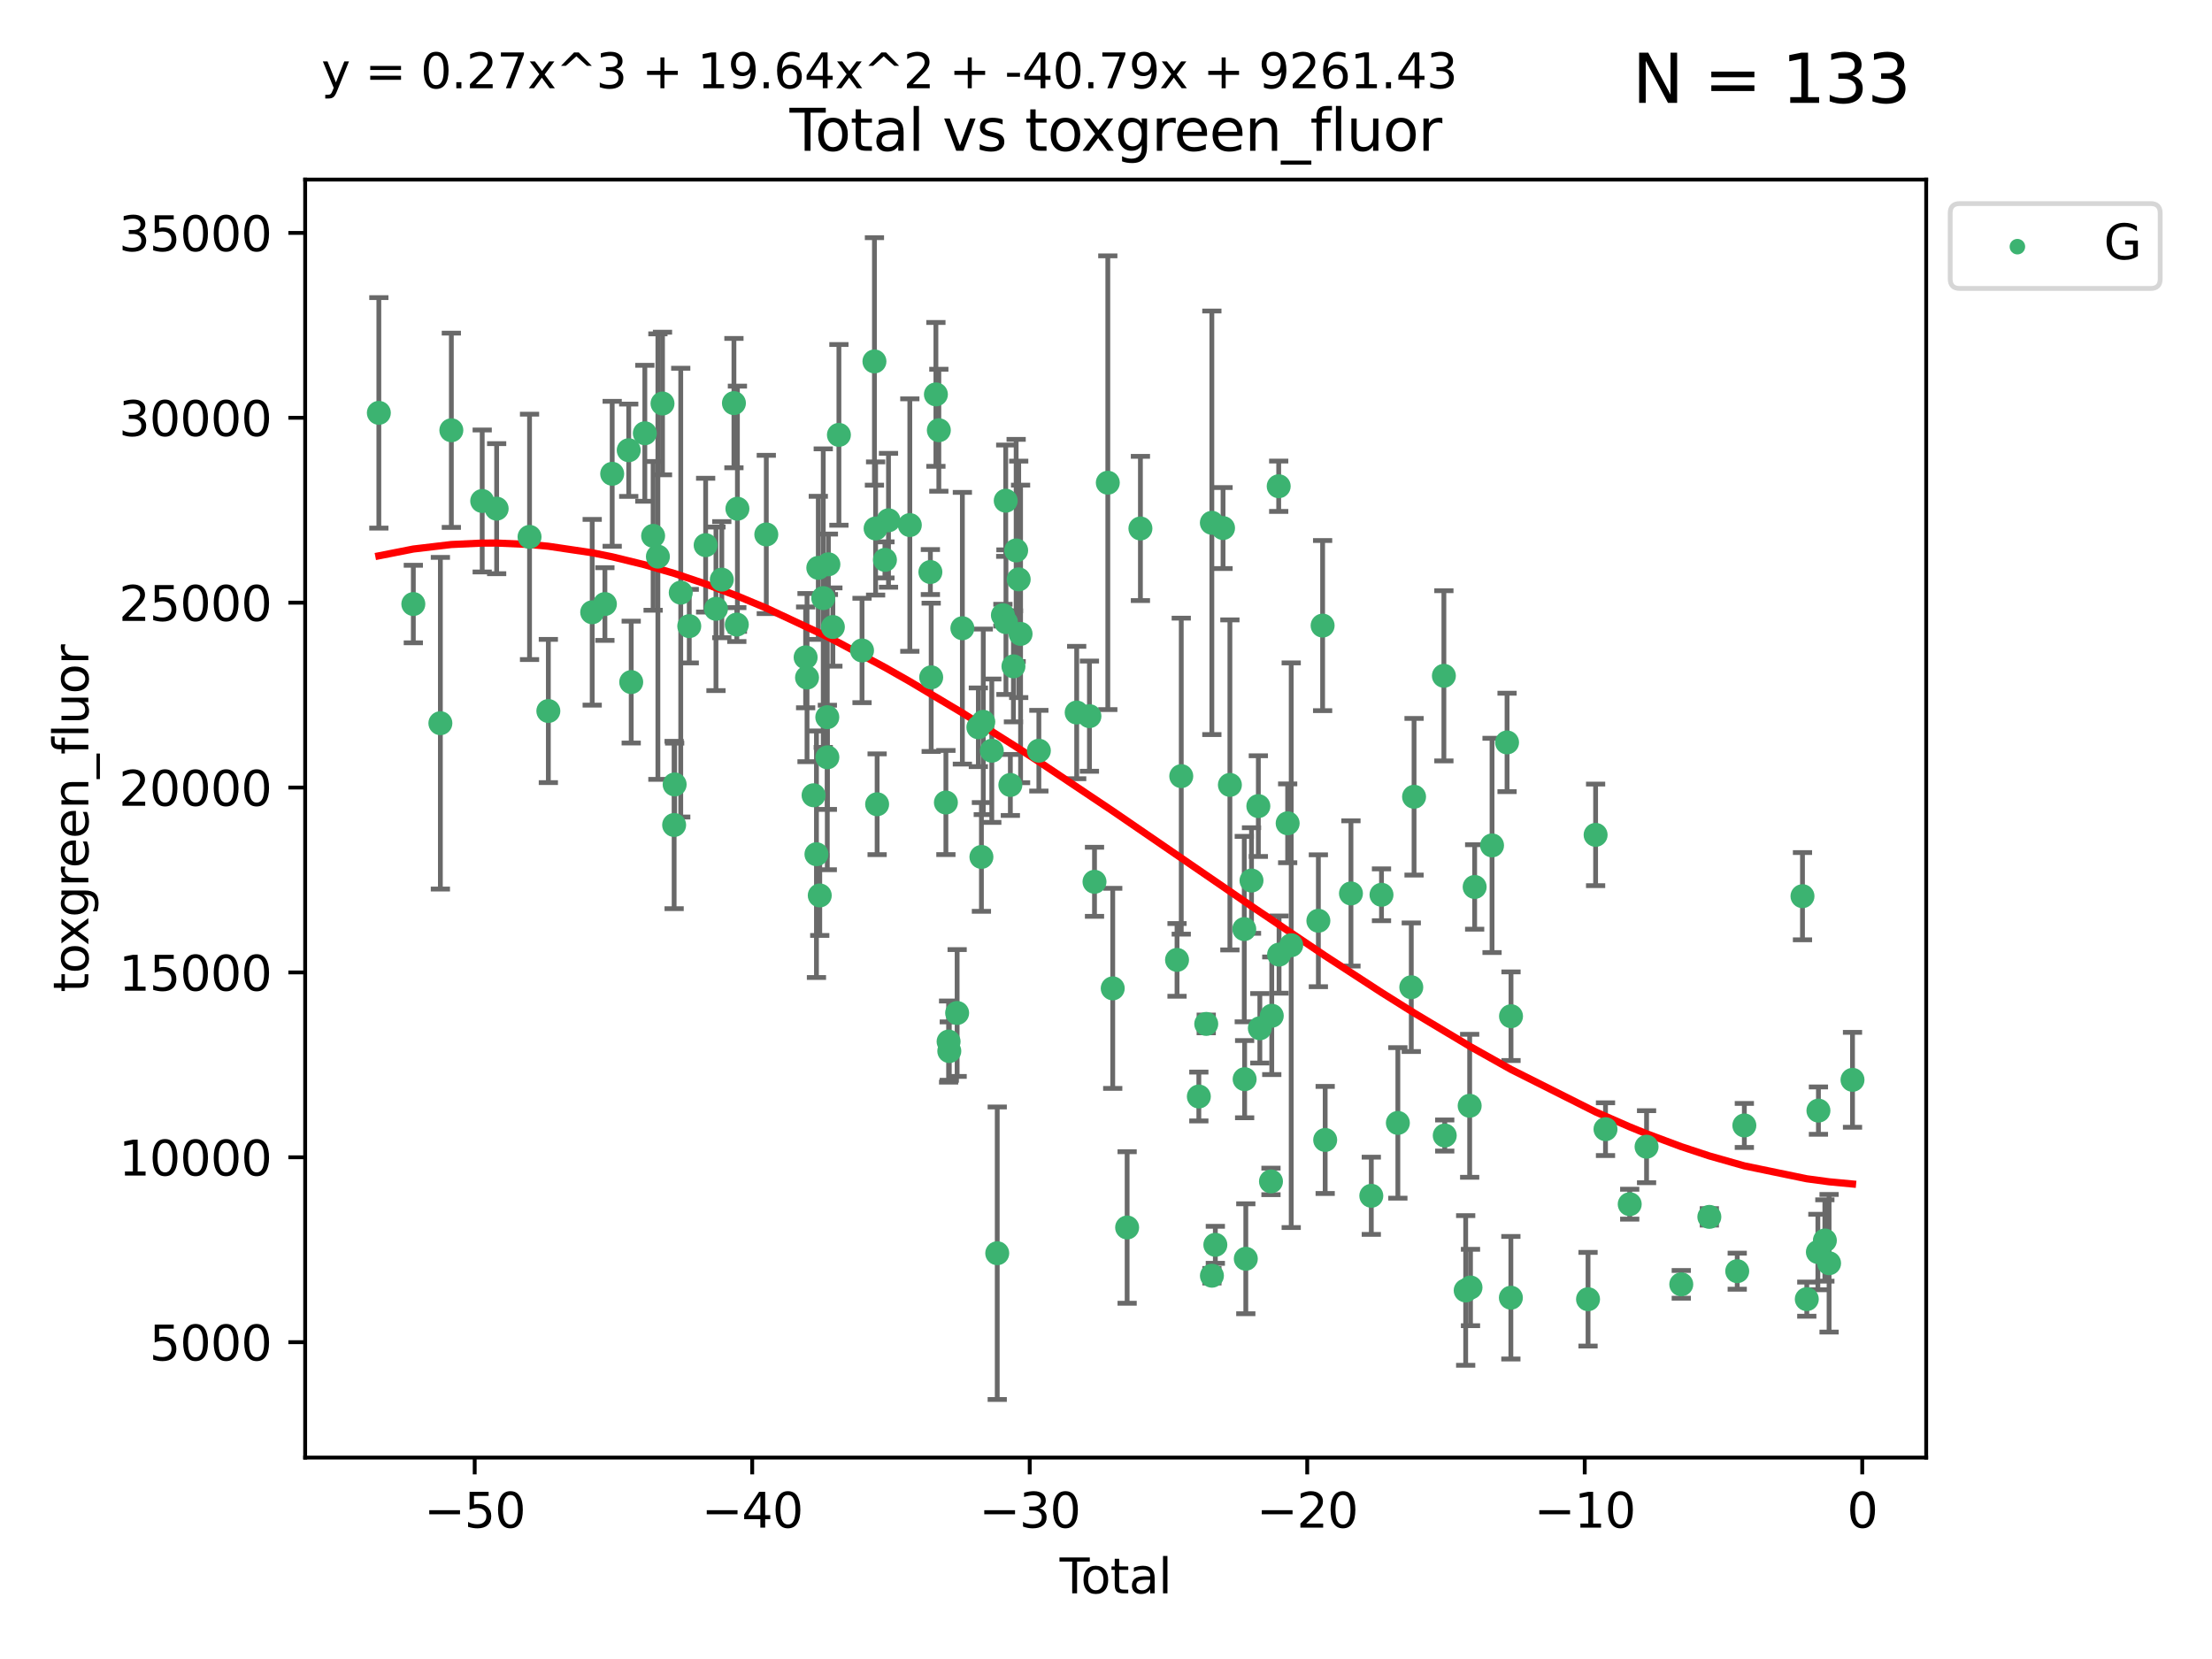 <?xml version="1.0" encoding="utf-8" standalone="no"?>
<!DOCTYPE svg PUBLIC "-//W3C//DTD SVG 1.1//EN"
  "http://www.w3.org/Graphics/SVG/1.1/DTD/svg11.dtd">
<svg xmlns:xlink="http://www.w3.org/1999/xlink" width="460.8pt" height="345.6pt" viewBox="0 0 460.8 345.6" xmlns="http://www.w3.org/2000/svg" version="1.1">
 <defs>
  <style type="text/css">*{stroke-linejoin: round; stroke-linecap: butt}</style>
 </defs>
 <g id="figure_1">
  <g id="patch_1">
   <path d="M 0 345.6 
L 460.8 345.6 
L 460.8 0 
L 0 0 
z
" style="fill: #ffffff"/>
  </g>
  <g id="axes_1">
   <g id="patch_2">
    <path d="M 63.571 303.64 
L 401.26 303.64 
L 401.26 37.411 
L 63.571 37.411 
z
" style="fill: #ffffff"/>
   </g>
   <g id="PathCollection_1">
    <defs>
     <path id="m79e7ceac78" d="M 0 1.118 
C 0.297 1.118 0.581 1 0.791 0.791 
C 1 0.581 1.118 0.297 1.118 0 
C 1.118 -0.297 1 -0.581 0.791 -0.791 
C 0.581 -1 0.297 -1.118 0 -1.118 
C -0.297 -1.118 -0.581 -1 -0.791 -0.791 
C -1 -0.581 -1.118 -0.297 -1.118 0 
C -1.118 0.297 -1 0.581 -0.791 0.791 
C -0.581 1 -0.297 1.118 0 1.118 
z
" style="stroke: #3cb371"/>
    </defs>
    <g clip-path="url(#p3f55d39df4)">
     <use xlink:href="#m79e7ceac78" x="78.921" y="86.005" style="fill: #3cb371; stroke: #3cb371"/>
     <use xlink:href="#m79e7ceac78" x="86.104" y="125.831" style="fill: #3cb371; stroke: #3cb371"/>
     <use xlink:href="#m79e7ceac78" x="91.739" y="150.658" style="fill: #3cb371; stroke: #3cb371"/>
     <use xlink:href="#m79e7ceac78" x="94.023" y="89.631" style="fill: #3cb371; stroke: #3cb371"/>
     <use xlink:href="#m79e7ceac78" x="100.452" y="104.364" style="fill: #3cb371; stroke: #3cb371"/>
     <use xlink:href="#m79e7ceac78" x="103.462" y="105.964" style="fill: #3cb371; stroke: #3cb371"/>
     <use xlink:href="#m79e7ceac78" x="110.313" y="111.842" style="fill: #3cb371; stroke: #3cb371"/>
     <use xlink:href="#m79e7ceac78" x="114.231" y="148.116" style="fill: #3cb371; stroke: #3cb371"/>
     <use xlink:href="#m79e7ceac78" x="123.366" y="127.547" style="fill: #3cb371; stroke: #3cb371"/>
     <use xlink:href="#m79e7ceac78" x="126.012" y="125.832" style="fill: #3cb371; stroke: #3cb371"/>
     <use xlink:href="#m79e7ceac78" x="127.53" y="98.699" style="fill: #3cb371; stroke: #3cb371"/>
     <use xlink:href="#m79e7ceac78" x="130.976" y="93.792" style="fill: #3cb371; stroke: #3cb371"/>
     <use xlink:href="#m79e7ceac78" x="131.493" y="142.09" style="fill: #3cb371; stroke: #3cb371"/>
     <use xlink:href="#m79e7ceac78" x="134.331" y="90.259" style="fill: #3cb371; stroke: #3cb371"/>
     <use xlink:href="#m79e7ceac78" x="136.057" y="111.631" style="fill: #3cb371; stroke: #3cb371"/>
     <use xlink:href="#m79e7ceac78" x="137.052" y="115.954" style="fill: #3cb371; stroke: #3cb371"/>
     <use xlink:href="#m79e7ceac78" x="138.013" y="84.059" style="fill: #3cb371; stroke: #3cb371"/>
     <use xlink:href="#m79e7ceac78" x="140.435" y="171.86" style="fill: #3cb371; stroke: #3cb371"/>
     <use xlink:href="#m79e7ceac78" x="140.542" y="163.417" style="fill: #3cb371; stroke: #3cb371"/>
     <use xlink:href="#m79e7ceac78" x="141.812" y="123.457" style="fill: #3cb371; stroke: #3cb371"/>
     <use xlink:href="#m79e7ceac78" x="143.585" y="130.435" style="fill: #3cb371; stroke: #3cb371"/>
     <use xlink:href="#m79e7ceac78" x="146.999" y="113.565" style="fill: #3cb371; stroke: #3cb371"/>
     <use xlink:href="#m79e7ceac78" x="149.149" y="126.828" style="fill: #3cb371; stroke: #3cb371"/>
     <use xlink:href="#m79e7ceac78" x="150.365" y="120.751" style="fill: #3cb371; stroke: #3cb371"/>
     <use xlink:href="#m79e7ceac78" x="152.892" y="83.975" style="fill: #3cb371; stroke: #3cb371"/>
     <use xlink:href="#m79e7ceac78" x="153.492" y="130.109" style="fill: #3cb371; stroke: #3cb371"/>
     <use xlink:href="#m79e7ceac78" x="153.617" y="105.98" style="fill: #3cb371; stroke: #3cb371"/>
     <use xlink:href="#m79e7ceac78" x="159.634" y="111.34" style="fill: #3cb371; stroke: #3cb371"/>
     <use xlink:href="#m79e7ceac78" x="167.828" y="136.942" style="fill: #3cb371; stroke: #3cb371"/>
     <use xlink:href="#m79e7ceac78" x="168.12" y="141.153" style="fill: #3cb371; stroke: #3cb371"/>
     <use xlink:href="#m79e7ceac78" x="169.483" y="165.666" style="fill: #3cb371; stroke: #3cb371"/>
     <use xlink:href="#m79e7ceac78" x="170.082" y="177.95" style="fill: #3cb371; stroke: #3cb371"/>
     <use xlink:href="#m79e7ceac78" x="170.468" y="118.293" style="fill: #3cb371; stroke: #3cb371"/>
     <use xlink:href="#m79e7ceac78" x="170.77" y="186.536" style="fill: #3cb371; stroke: #3cb371"/>
     <use xlink:href="#m79e7ceac78" x="171.499" y="124.601" style="fill: #3cb371; stroke: #3cb371"/>
     <use xlink:href="#m79e7ceac78" x="172.341" y="149.402" style="fill: #3cb371; stroke: #3cb371"/>
     <use xlink:href="#m79e7ceac78" x="172.357" y="157.763" style="fill: #3cb371; stroke: #3cb371"/>
     <use xlink:href="#m79e7ceac78" x="172.569" y="117.553" style="fill: #3cb371; stroke: #3cb371"/>
     <use xlink:href="#m79e7ceac78" x="173.502" y="130.621" style="fill: #3cb371; stroke: #3cb371"/>
     <use xlink:href="#m79e7ceac78" x="174.761" y="90.591" style="fill: #3cb371; stroke: #3cb371"/>
     <use xlink:href="#m79e7ceac78" x="179.577" y="135.505" style="fill: #3cb371; stroke: #3cb371"/>
     <use xlink:href="#m79e7ceac78" x="182.161" y="75.29" style="fill: #3cb371; stroke: #3cb371"/>
     <use xlink:href="#m79e7ceac78" x="182.405" y="110.09" style="fill: #3cb371; stroke: #3cb371"/>
     <use xlink:href="#m79e7ceac78" x="182.721" y="167.539" style="fill: #3cb371; stroke: #3cb371"/>
     <use xlink:href="#m79e7ceac78" x="184.35" y="116.633" style="fill: #3cb371; stroke: #3cb371"/>
     <use xlink:href="#m79e7ceac78" x="185.091" y="108.385" style="fill: #3cb371; stroke: #3cb371"/>
     <use xlink:href="#m79e7ceac78" x="189.533" y="109.381" style="fill: #3cb371; stroke: #3cb371"/>
     <use xlink:href="#m79e7ceac78" x="193.816" y="119.164" style="fill: #3cb371; stroke: #3cb371"/>
     <use xlink:href="#m79e7ceac78" x="193.983" y="141.097" style="fill: #3cb371; stroke: #3cb371"/>
     <use xlink:href="#m79e7ceac78" x="194.967" y="82.161" style="fill: #3cb371; stroke: #3cb371"/>
     <use xlink:href="#m79e7ceac78" x="195.577" y="89.623" style="fill: #3cb371; stroke: #3cb371"/>
     <use xlink:href="#m79e7ceac78" x="197.048" y="167.179" style="fill: #3cb371; stroke: #3cb371"/>
     <use xlink:href="#m79e7ceac78" x="197.611" y="216.974" style="fill: #3cb371; stroke: #3cb371"/>
     <use xlink:href="#m79e7ceac78" x="197.756" y="218.96" style="fill: #3cb371; stroke: #3cb371"/>
     <use xlink:href="#m79e7ceac78" x="199.389" y="211.024" style="fill: #3cb371; stroke: #3cb371"/>
     <use xlink:href="#m79e7ceac78" x="200.48" y="130.873" style="fill: #3cb371; stroke: #3cb371"/>
     <use xlink:href="#m79e7ceac78" x="203.81" y="151.507" style="fill: #3cb371; stroke: #3cb371"/>
     <use xlink:href="#m79e7ceac78" x="204.448" y="178.515" style="fill: #3cb371; stroke: #3cb371"/>
     <use xlink:href="#m79e7ceac78" x="204.835" y="150.368" style="fill: #3cb371; stroke: #3cb371"/>
     <use xlink:href="#m79e7ceac78" x="206.609" y="156.386" style="fill: #3cb371; stroke: #3cb371"/>
     <use xlink:href="#m79e7ceac78" x="207.743" y="261.071" style="fill: #3cb371; stroke: #3cb371"/>
     <use xlink:href="#m79e7ceac78" x="208.922" y="128.152" style="fill: #3cb371; stroke: #3cb371"/>
     <use xlink:href="#m79e7ceac78" x="209.512" y="104.306" style="fill: #3cb371; stroke: #3cb371"/>
     <use xlink:href="#m79e7ceac78" x="209.559" y="129.604" style="fill: #3cb371; stroke: #3cb371"/>
     <use xlink:href="#m79e7ceac78" x="210.476" y="163.52" style="fill: #3cb371; stroke: #3cb371"/>
     <use xlink:href="#m79e7ceac78" x="211.119" y="138.811" style="fill: #3cb371; stroke: #3cb371"/>
     <use xlink:href="#m79e7ceac78" x="211.682" y="114.667" style="fill: #3cb371; stroke: #3cb371"/>
     <use xlink:href="#m79e7ceac78" x="212.214" y="120.692" style="fill: #3cb371; stroke: #3cb371"/>
     <use xlink:href="#m79e7ceac78" x="212.604" y="132.053" style="fill: #3cb371; stroke: #3cb371"/>
     <use xlink:href="#m79e7ceac78" x="216.414" y="156.384" style="fill: #3cb371; stroke: #3cb371"/>
     <use xlink:href="#m79e7ceac78" x="224.293" y="148.431" style="fill: #3cb371; stroke: #3cb371"/>
     <use xlink:href="#m79e7ceac78" x="226.948" y="149.188" style="fill: #3cb371; stroke: #3cb371"/>
     <use xlink:href="#m79e7ceac78" x="228.005" y="183.693" style="fill: #3cb371; stroke: #3cb371"/>
     <use xlink:href="#m79e7ceac78" x="230.777" y="100.559" style="fill: #3cb371; stroke: #3cb371"/>
     <use xlink:href="#m79e7ceac78" x="231.802" y="205.894" style="fill: #3cb371; stroke: #3cb371"/>
     <use xlink:href="#m79e7ceac78" x="234.802" y="255.708" style="fill: #3cb371; stroke: #3cb371"/>
     <use xlink:href="#m79e7ceac78" x="237.57" y="110.089" style="fill: #3cb371; stroke: #3cb371"/>
     <use xlink:href="#m79e7ceac78" x="245.197" y="199.962" style="fill: #3cb371; stroke: #3cb371"/>
     <use xlink:href="#m79e7ceac78" x="246.078" y="161.684" style="fill: #3cb371; stroke: #3cb371"/>
     <use xlink:href="#m79e7ceac78" x="249.741" y="228.422" style="fill: #3cb371; stroke: #3cb371"/>
     <use xlink:href="#m79e7ceac78" x="251.281" y="213.301" style="fill: #3cb371; stroke: #3cb371"/>
     <use xlink:href="#m79e7ceac78" x="252.452" y="108.908" style="fill: #3cb371; stroke: #3cb371"/>
     <use xlink:href="#m79e7ceac78" x="252.466" y="265.756" style="fill: #3cb371; stroke: #3cb371"/>
     <use xlink:href="#m79e7ceac78" x="253.178" y="259.317" style="fill: #3cb371; stroke: #3cb371"/>
     <use xlink:href="#m79e7ceac78" x="254.782" y="110.002" style="fill: #3cb371; stroke: #3cb371"/>
     <use xlink:href="#m79e7ceac78" x="256.21" y="163.508" style="fill: #3cb371; stroke: #3cb371"/>
     <use xlink:href="#m79e7ceac78" x="259.204" y="193.543" style="fill: #3cb371; stroke: #3cb371"/>
     <use xlink:href="#m79e7ceac78" x="259.281" y="224.811" style="fill: #3cb371; stroke: #3cb371"/>
     <use xlink:href="#m79e7ceac78" x="259.524" y="262.223" style="fill: #3cb371; stroke: #3cb371"/>
     <use xlink:href="#m79e7ceac78" x="260.711" y="183.43" style="fill: #3cb371; stroke: #3cb371"/>
     <use xlink:href="#m79e7ceac78" x="262.136" y="167.925" style="fill: #3cb371; stroke: #3cb371"/>
     <use xlink:href="#m79e7ceac78" x="262.449" y="214.208" style="fill: #3cb371; stroke: #3cb371"/>
     <use xlink:href="#m79e7ceac78" x="264.768" y="246.109" style="fill: #3cb371; stroke: #3cb371"/>
     <use xlink:href="#m79e7ceac78" x="264.933" y="211.603" style="fill: #3cb371; stroke: #3cb371"/>
     <use xlink:href="#m79e7ceac78" x="266.377" y="101.293" style="fill: #3cb371; stroke: #3cb371"/>
     <use xlink:href="#m79e7ceac78" x="266.452" y="198.86" style="fill: #3cb371; stroke: #3cb371"/>
     <use xlink:href="#m79e7ceac78" x="268.244" y="171.506" style="fill: #3cb371; stroke: #3cb371"/>
     <use xlink:href="#m79e7ceac78" x="268.983" y="196.907" style="fill: #3cb371; stroke: #3cb371"/>
     <use xlink:href="#m79e7ceac78" x="274.641" y="191.81" style="fill: #3cb371; stroke: #3cb371"/>
     <use xlink:href="#m79e7ceac78" x="275.526" y="130.321" style="fill: #3cb371; stroke: #3cb371"/>
     <use xlink:href="#m79e7ceac78" x="276.059" y="237.471" style="fill: #3cb371; stroke: #3cb371"/>
     <use xlink:href="#m79e7ceac78" x="281.429" y="186.123" style="fill: #3cb371; stroke: #3cb371"/>
     <use xlink:href="#m79e7ceac78" x="285.668" y="249.104" style="fill: #3cb371; stroke: #3cb371"/>
     <use xlink:href="#m79e7ceac78" x="287.791" y="186.398" style="fill: #3cb371; stroke: #3cb371"/>
     <use xlink:href="#m79e7ceac78" x="291.201" y="233.924" style="fill: #3cb371; stroke: #3cb371"/>
     <use xlink:href="#m79e7ceac78" x="293.995" y="205.659" style="fill: #3cb371; stroke: #3cb371"/>
     <use xlink:href="#m79e7ceac78" x="294.575" y="165.978" style="fill: #3cb371; stroke: #3cb371"/>
     <use xlink:href="#m79e7ceac78" x="300.788" y="140.784" style="fill: #3cb371; stroke: #3cb371"/>
     <use xlink:href="#m79e7ceac78" x="300.966" y="236.55" style="fill: #3cb371; stroke: #3cb371"/>
     <use xlink:href="#m79e7ceac78" x="305.329" y="268.828" style="fill: #3cb371; stroke: #3cb371"/>
     <use xlink:href="#m79e7ceac78" x="306.16" y="230.357" style="fill: #3cb371; stroke: #3cb371"/>
     <use xlink:href="#m79e7ceac78" x="306.331" y="268.209" style="fill: #3cb371; stroke: #3cb371"/>
     <use xlink:href="#m79e7ceac78" x="307.199" y="184.77" style="fill: #3cb371; stroke: #3cb371"/>
     <use xlink:href="#m79e7ceac78" x="310.82" y="176.114" style="fill: #3cb371; stroke: #3cb371"/>
     <use xlink:href="#m79e7ceac78" x="313.947" y="154.66" style="fill: #3cb371; stroke: #3cb371"/>
     <use xlink:href="#m79e7ceac78" x="314.743" y="270.337" style="fill: #3cb371; stroke: #3cb371"/>
     <use xlink:href="#m79e7ceac78" x="314.772" y="211.697" style="fill: #3cb371; stroke: #3cb371"/>
     <use xlink:href="#m79e7ceac78" x="330.817" y="270.651" style="fill: #3cb371; stroke: #3cb371"/>
     <use xlink:href="#m79e7ceac78" x="332.395" y="173.918" style="fill: #3cb371; stroke: #3cb371"/>
     <use xlink:href="#m79e7ceac78" x="334.456" y="235.226" style="fill: #3cb371; stroke: #3cb371"/>
     <use xlink:href="#m79e7ceac78" x="339.5" y="250.853" style="fill: #3cb371; stroke: #3cb371"/>
     <use xlink:href="#m79e7ceac78" x="343.009" y="238.882" style="fill: #3cb371; stroke: #3cb371"/>
     <use xlink:href="#m79e7ceac78" x="350.24" y="267.551" style="fill: #3cb371; stroke: #3cb371"/>
     <use xlink:href="#m79e7ceac78" x="356.087" y="253.497" style="fill: #3cb371; stroke: #3cb371"/>
     <use xlink:href="#m79e7ceac78" x="361.896" y="264.81" style="fill: #3cb371; stroke: #3cb371"/>
     <use xlink:href="#m79e7ceac78" x="363.379" y="234.452" style="fill: #3cb371; stroke: #3cb371"/>
     <use xlink:href="#m79e7ceac78" x="375.49" y="186.692" style="fill: #3cb371; stroke: #3cb371"/>
     <use xlink:href="#m79e7ceac78" x="376.387" y="270.635" style="fill: #3cb371; stroke: #3cb371"/>
     <use xlink:href="#m79e7ceac78" x="378.697" y="260.819" style="fill: #3cb371; stroke: #3cb371"/>
     <use xlink:href="#m79e7ceac78" x="378.813" y="231.36" style="fill: #3cb371; stroke: #3cb371"/>
     <use xlink:href="#m79e7ceac78" x="380.152" y="258.415" style="fill: #3cb371; stroke: #3cb371"/>
     <use xlink:href="#m79e7ceac78" x="381.031" y="263.156" style="fill: #3cb371; stroke: #3cb371"/>
     <use xlink:href="#m79e7ceac78" x="385.911" y="224.948" style="fill: #3cb371; stroke: #3cb371"/>
    </g>
   </g>
   <g id="matplotlib.axis_1">
    <g id="xtick_1">
     <g id="line2d_1">
      <defs>
       <path id="ma442ac3d3b" d="M 0 0 
L 0 3.5 
" style="stroke: #000000; stroke-width: 0.8"/>
      </defs>
      <g>
       <use xlink:href="#ma442ac3d3b" x="98.888" y="303.64" style="stroke: #000000; stroke-width: 0.8"/>
      </g>
     </g>
     <g id="text_1">
      <!-- −50 -->
      <g transform="translate(88.336 318.238)scale(0.1 -0.1)">
       <defs>
        <path id="DejaVuSans-2212" d="M 678 2272 
L 4684 2272 
L 4684 1741 
L 678 1741 
L 678 2272 
z
" transform="scale(0.016)"/>
        <path id="DejaVuSans-35" d="M 691 4666 
L 3169 4666 
L 3169 4134 
L 1269 4134 
L 1269 2991 
Q 1406 3038 1543 3061 
Q 1681 3084 1819 3084 
Q 2600 3084 3056 2656 
Q 3513 2228 3513 1497 
Q 3513 744 3044 326 
Q 2575 -91 1722 -91 
Q 1428 -91 1123 -41 
Q 819 9 494 109 
L 494 744 
Q 775 591 1075 516 
Q 1375 441 1709 441 
Q 2250 441 2565 725 
Q 2881 1009 2881 1497 
Q 2881 1984 2565 2268 
Q 2250 2553 1709 2553 
Q 1456 2553 1204 2497 
Q 953 2441 691 2322 
L 691 4666 
z
" transform="scale(0.016)"/>
        <path id="DejaVuSans-30" d="M 2034 4250 
Q 1547 4250 1301 3770 
Q 1056 3291 1056 2328 
Q 1056 1369 1301 889 
Q 1547 409 2034 409 
Q 2525 409 2770 889 
Q 3016 1369 3016 2328 
Q 3016 3291 2770 3770 
Q 2525 4250 2034 4250 
z
M 2034 4750 
Q 2819 4750 3233 4129 
Q 3647 3509 3647 2328 
Q 3647 1150 3233 529 
Q 2819 -91 2034 -91 
Q 1250 -91 836 529 
Q 422 1150 422 2328 
Q 422 3509 836 4129 
Q 1250 4750 2034 4750 
z
" transform="scale(0.016)"/>
       </defs>
       <use xlink:href="#DejaVuSans-2212"/>
       <use xlink:href="#DejaVuSans-35" x="83.789"/>
       <use xlink:href="#DejaVuSans-30" x="147.412"/>
      </g>
     </g>
    </g>
    <g id="xtick_2">
     <g id="line2d_2">
      <g>
       <use xlink:href="#ma442ac3d3b" x="156.699" y="303.64" style="stroke: #000000; stroke-width: 0.8"/>
      </g>
     </g>
     <g id="text_2">
      <!-- −40 -->
      <g transform="translate(146.146 318.238)scale(0.1 -0.1)">
       <defs>
        <path id="DejaVuSans-34" d="M 2419 4116 
L 825 1625 
L 2419 1625 
L 2419 4116 
z
M 2253 4666 
L 3047 4666 
L 3047 1625 
L 3713 1625 
L 3713 1100 
L 3047 1100 
L 3047 0 
L 2419 0 
L 2419 1100 
L 313 1100 
L 313 1709 
L 2253 4666 
z
" transform="scale(0.016)"/>
       </defs>
       <use xlink:href="#DejaVuSans-2212"/>
       <use xlink:href="#DejaVuSans-34" x="83.789"/>
       <use xlink:href="#DejaVuSans-30" x="147.412"/>
      </g>
     </g>
    </g>
    <g id="xtick_3">
     <g id="line2d_3">
      <g>
       <use xlink:href="#ma442ac3d3b" x="214.509" y="303.64" style="stroke: #000000; stroke-width: 0.8"/>
      </g>
     </g>
     <g id="text_3">
      <!-- −30 -->
      <g transform="translate(203.956 318.238)scale(0.1 -0.1)">
       <defs>
        <path id="DejaVuSans-33" d="M 2597 2516 
Q 3050 2419 3304 2112 
Q 3559 1806 3559 1356 
Q 3559 666 3084 287 
Q 2609 -91 1734 -91 
Q 1441 -91 1130 -33 
Q 819 25 488 141 
L 488 750 
Q 750 597 1062 519 
Q 1375 441 1716 441 
Q 2309 441 2620 675 
Q 2931 909 2931 1356 
Q 2931 1769 2642 2001 
Q 2353 2234 1838 2234 
L 1294 2234 
L 1294 2753 
L 1863 2753 
Q 2328 2753 2575 2939 
Q 2822 3125 2822 3475 
Q 2822 3834 2567 4026 
Q 2313 4219 1838 4219 
Q 1578 4219 1281 4162 
Q 984 4106 628 3988 
L 628 4550 
Q 988 4650 1302 4700 
Q 1616 4750 1894 4750 
Q 2613 4750 3031 4423 
Q 3450 4097 3450 3541 
Q 3450 3153 3228 2886 
Q 3006 2619 2597 2516 
z
" transform="scale(0.016)"/>
       </defs>
       <use xlink:href="#DejaVuSans-2212"/>
       <use xlink:href="#DejaVuSans-33" x="83.789"/>
       <use xlink:href="#DejaVuSans-30" x="147.412"/>
      </g>
     </g>
    </g>
    <g id="xtick_4">
     <g id="line2d_4">
      <g>
       <use xlink:href="#ma442ac3d3b" x="272.319" y="303.64" style="stroke: #000000; stroke-width: 0.8"/>
      </g>
     </g>
     <g id="text_4">
      <!-- −20 -->
      <g transform="translate(261.767 318.238)scale(0.1 -0.1)">
       <defs>
        <path id="DejaVuSans-32" d="M 1228 531 
L 3431 531 
L 3431 0 
L 469 0 
L 469 531 
Q 828 903 1448 1529 
Q 2069 2156 2228 2338 
Q 2531 2678 2651 2914 
Q 2772 3150 2772 3378 
Q 2772 3750 2511 3984 
Q 2250 4219 1831 4219 
Q 1534 4219 1204 4116 
Q 875 4013 500 3803 
L 500 4441 
Q 881 4594 1212 4672 
Q 1544 4750 1819 4750 
Q 2544 4750 2975 4387 
Q 3406 4025 3406 3419 
Q 3406 3131 3298 2873 
Q 3191 2616 2906 2266 
Q 2828 2175 2409 1742 
Q 1991 1309 1228 531 
z
" transform="scale(0.016)"/>
       </defs>
       <use xlink:href="#DejaVuSans-2212"/>
       <use xlink:href="#DejaVuSans-32" x="83.789"/>
       <use xlink:href="#DejaVuSans-30" x="147.412"/>
      </g>
     </g>
    </g>
    <g id="xtick_5">
     <g id="line2d_5">
      <g>
       <use xlink:href="#ma442ac3d3b" x="330.129" y="303.64" style="stroke: #000000; stroke-width: 0.8"/>
      </g>
     </g>
     <g id="text_5">
      <!-- −10 -->
      <g transform="translate(319.577 318.238)scale(0.1 -0.1)">
       <defs>
        <path id="DejaVuSans-31" d="M 794 531 
L 1825 531 
L 1825 4091 
L 703 3866 
L 703 4441 
L 1819 4666 
L 2450 4666 
L 2450 531 
L 3481 531 
L 3481 0 
L 794 0 
L 794 531 
z
" transform="scale(0.016)"/>
       </defs>
       <use xlink:href="#DejaVuSans-2212"/>
       <use xlink:href="#DejaVuSans-31" x="83.789"/>
       <use xlink:href="#DejaVuSans-30" x="147.412"/>
      </g>
     </g>
    </g>
    <g id="xtick_6">
     <g id="line2d_6">
      <g>
       <use xlink:href="#ma442ac3d3b" x="387.939" y="303.64" style="stroke: #000000; stroke-width: 0.8"/>
      </g>
     </g>
     <g id="text_6">
      <!-- 0 -->
      <g transform="translate(384.758 318.238)scale(0.1 -0.1)">
       <use xlink:href="#DejaVuSans-30"/>
      </g>
     </g>
    </g>
    <g id="text_7">
     <!-- Total -->
     <g transform="translate(220.739 331.917)scale(0.1 -0.1)">
      <defs>
       <path id="DejaVuSans-54" d="M -19 4666 
L 3928 4666 
L 3928 4134 
L 2272 4134 
L 2272 0 
L 1638 0 
L 1638 4134 
L -19 4134 
L -19 4666 
z
" transform="scale(0.016)"/>
       <path id="DejaVuSans-6f" d="M 1959 3097 
Q 1497 3097 1228 2736 
Q 959 2375 959 1747 
Q 959 1119 1226 758 
Q 1494 397 1959 397 
Q 2419 397 2687 759 
Q 2956 1122 2956 1747 
Q 2956 2369 2687 2733 
Q 2419 3097 1959 3097 
z
M 1959 3584 
Q 2709 3584 3137 3096 
Q 3566 2609 3566 1747 
Q 3566 888 3137 398 
Q 2709 -91 1959 -91 
Q 1206 -91 779 398 
Q 353 888 353 1747 
Q 353 2609 779 3096 
Q 1206 3584 1959 3584 
z
" transform="scale(0.016)"/>
       <path id="DejaVuSans-74" d="M 1172 4494 
L 1172 3500 
L 2356 3500 
L 2356 3053 
L 1172 3053 
L 1172 1153 
Q 1172 725 1289 603 
Q 1406 481 1766 481 
L 2356 481 
L 2356 0 
L 1766 0 
Q 1100 0 847 248 
Q 594 497 594 1153 
L 594 3053 
L 172 3053 
L 172 3500 
L 594 3500 
L 594 4494 
L 1172 4494 
z
" transform="scale(0.016)"/>
       <path id="DejaVuSans-61" d="M 2194 1759 
Q 1497 1759 1228 1600 
Q 959 1441 959 1056 
Q 959 750 1161 570 
Q 1363 391 1709 391 
Q 2188 391 2477 730 
Q 2766 1069 2766 1631 
L 2766 1759 
L 2194 1759 
z
M 3341 1997 
L 3341 0 
L 2766 0 
L 2766 531 
Q 2569 213 2275 61 
Q 1981 -91 1556 -91 
Q 1019 -91 701 211 
Q 384 513 384 1019 
Q 384 1609 779 1909 
Q 1175 2209 1959 2209 
L 2766 2209 
L 2766 2266 
Q 2766 2663 2505 2880 
Q 2244 3097 1772 3097 
Q 1472 3097 1187 3025 
Q 903 2953 641 2809 
L 641 3341 
Q 956 3463 1253 3523 
Q 1550 3584 1831 3584 
Q 2591 3584 2966 3190 
Q 3341 2797 3341 1997 
z
" transform="scale(0.016)"/>
       <path id="DejaVuSans-6c" d="M 603 4863 
L 1178 4863 
L 1178 0 
L 603 0 
L 603 4863 
z
" transform="scale(0.016)"/>
      </defs>
      <use xlink:href="#DejaVuSans-54"/>
      <use xlink:href="#DejaVuSans-6f" x="44.084"/>
      <use xlink:href="#DejaVuSans-74" x="105.266"/>
      <use xlink:href="#DejaVuSans-61" x="144.475"/>
      <use xlink:href="#DejaVuSans-6c" x="205.754"/>
     </g>
    </g>
   </g>
   <g id="matplotlib.axis_2">
    <g id="ytick_1">
     <g id="line2d_7">
      <defs>
       <path id="m5bbb99d054" d="M 0 0 
L -3.5 0 
" style="stroke: #000000; stroke-width: 0.8"/>
      </defs>
      <g>
       <use xlink:href="#m5bbb99d054" x="63.571" y="279.602" style="stroke: #000000; stroke-width: 0.8"/>
      </g>
     </g>
     <g id="text_8">
      <!-- 5000 -->
      <g transform="translate(31.121 283.402)scale(0.1 -0.1)">
       <use xlink:href="#DejaVuSans-35"/>
       <use xlink:href="#DejaVuSans-30" x="63.623"/>
       <use xlink:href="#DejaVuSans-30" x="127.246"/>
       <use xlink:href="#DejaVuSans-30" x="190.869"/>
      </g>
     </g>
    </g>
    <g id="ytick_2">
     <g id="line2d_8">
      <g>
       <use xlink:href="#m5bbb99d054" x="63.571" y="241.088" style="stroke: #000000; stroke-width: 0.8"/>
      </g>
     </g>
     <g id="text_9">
      <!-- 10000 -->
      <g transform="translate(24.759 244.887)scale(0.1 -0.1)">
       <use xlink:href="#DejaVuSans-31"/>
       <use xlink:href="#DejaVuSans-30" x="63.623"/>
       <use xlink:href="#DejaVuSans-30" x="127.246"/>
       <use xlink:href="#DejaVuSans-30" x="190.869"/>
       <use xlink:href="#DejaVuSans-30" x="254.492"/>
      </g>
     </g>
    </g>
    <g id="ytick_3">
     <g id="line2d_9">
      <g>
       <use xlink:href="#m5bbb99d054" x="63.571" y="202.574" style="stroke: #000000; stroke-width: 0.8"/>
      </g>
     </g>
     <g id="text_10">
      <!-- 15000 -->
      <g transform="translate(24.759 206.373)scale(0.1 -0.1)">
       <use xlink:href="#DejaVuSans-31"/>
       <use xlink:href="#DejaVuSans-35" x="63.623"/>
       <use xlink:href="#DejaVuSans-30" x="127.246"/>
       <use xlink:href="#DejaVuSans-30" x="190.869"/>
       <use xlink:href="#DejaVuSans-30" x="254.492"/>
      </g>
     </g>
    </g>
    <g id="ytick_4">
     <g id="line2d_10">
      <g>
       <use xlink:href="#m5bbb99d054" x="63.571" y="164.06" style="stroke: #000000; stroke-width: 0.8"/>
      </g>
     </g>
     <g id="text_11">
      <!-- 20000 -->
      <g transform="translate(24.759 167.859)scale(0.1 -0.1)">
       <use xlink:href="#DejaVuSans-32"/>
       <use xlink:href="#DejaVuSans-30" x="63.623"/>
       <use xlink:href="#DejaVuSans-30" x="127.246"/>
       <use xlink:href="#DejaVuSans-30" x="190.869"/>
       <use xlink:href="#DejaVuSans-30" x="254.492"/>
      </g>
     </g>
    </g>
    <g id="ytick_5">
     <g id="line2d_11">
      <g>
       <use xlink:href="#m5bbb99d054" x="63.571" y="125.546" style="stroke: #000000; stroke-width: 0.8"/>
      </g>
     </g>
     <g id="text_12">
      <!-- 25000 -->
      <g transform="translate(24.759 129.345)scale(0.1 -0.1)">
       <use xlink:href="#DejaVuSans-32"/>
       <use xlink:href="#DejaVuSans-35" x="63.623"/>
       <use xlink:href="#DejaVuSans-30" x="127.246"/>
       <use xlink:href="#DejaVuSans-30" x="190.869"/>
       <use xlink:href="#DejaVuSans-30" x="254.492"/>
      </g>
     </g>
    </g>
    <g id="ytick_6">
     <g id="line2d_12">
      <g>
       <use xlink:href="#m5bbb99d054" x="63.571" y="87.032" style="stroke: #000000; stroke-width: 0.8"/>
      </g>
     </g>
     <g id="text_13">
      <!-- 30000 -->
      <g transform="translate(24.759 90.831)scale(0.1 -0.1)">
       <use xlink:href="#DejaVuSans-33"/>
       <use xlink:href="#DejaVuSans-30" x="63.623"/>
       <use xlink:href="#DejaVuSans-30" x="127.246"/>
       <use xlink:href="#DejaVuSans-30" x="190.869"/>
       <use xlink:href="#DejaVuSans-30" x="254.492"/>
      </g>
     </g>
    </g>
    <g id="ytick_7">
     <g id="line2d_13">
      <g>
       <use xlink:href="#m5bbb99d054" x="63.571" y="48.518" style="stroke: #000000; stroke-width: 0.8"/>
      </g>
     </g>
     <g id="text_14">
      <!-- 35000 -->
      <g transform="translate(24.759 52.317)scale(0.1 -0.1)">
       <use xlink:href="#DejaVuSans-33"/>
       <use xlink:href="#DejaVuSans-35" x="63.623"/>
       <use xlink:href="#DejaVuSans-30" x="127.246"/>
       <use xlink:href="#DejaVuSans-30" x="190.869"/>
       <use xlink:href="#DejaVuSans-30" x="254.492"/>
      </g>
     </g>
    </g>
    <g id="text_15">
     <!-- toxgreen_fluor -->
     <g transform="translate(18.401 206.72)rotate(-90)scale(0.1 -0.1)">
      <defs>
       <path id="DejaVuSans-78" d="M 3513 3500 
L 2247 1797 
L 3578 0 
L 2900 0 
L 1881 1375 
L 863 0 
L 184 0 
L 1544 1831 
L 300 3500 
L 978 3500 
L 1906 2253 
L 2834 3500 
L 3513 3500 
z
" transform="scale(0.016)"/>
       <path id="DejaVuSans-67" d="M 2906 1791 
Q 2906 2416 2648 2759 
Q 2391 3103 1925 3103 
Q 1463 3103 1205 2759 
Q 947 2416 947 1791 
Q 947 1169 1205 825 
Q 1463 481 1925 481 
Q 2391 481 2648 825 
Q 2906 1169 2906 1791 
z
M 3481 434 
Q 3481 -459 3084 -895 
Q 2688 -1331 1869 -1331 
Q 1566 -1331 1297 -1286 
Q 1028 -1241 775 -1147 
L 775 -588 
Q 1028 -725 1275 -790 
Q 1522 -856 1778 -856 
Q 2344 -856 2625 -561 
Q 2906 -266 2906 331 
L 2906 616 
Q 2728 306 2450 153 
Q 2172 0 1784 0 
Q 1141 0 747 490 
Q 353 981 353 1791 
Q 353 2603 747 3093 
Q 1141 3584 1784 3584 
Q 2172 3584 2450 3431 
Q 2728 3278 2906 2969 
L 2906 3500 
L 3481 3500 
L 3481 434 
z
" transform="scale(0.016)"/>
       <path id="DejaVuSans-72" d="M 2631 2963 
Q 2534 3019 2420 3045 
Q 2306 3072 2169 3072 
Q 1681 3072 1420 2755 
Q 1159 2438 1159 1844 
L 1159 0 
L 581 0 
L 581 3500 
L 1159 3500 
L 1159 2956 
Q 1341 3275 1631 3429 
Q 1922 3584 2338 3584 
Q 2397 3584 2469 3576 
Q 2541 3569 2628 3553 
L 2631 2963 
z
" transform="scale(0.016)"/>
       <path id="DejaVuSans-65" d="M 3597 1894 
L 3597 1613 
L 953 1613 
Q 991 1019 1311 708 
Q 1631 397 2203 397 
Q 2534 397 2845 478 
Q 3156 559 3463 722 
L 3463 178 
Q 3153 47 2828 -22 
Q 2503 -91 2169 -91 
Q 1331 -91 842 396 
Q 353 884 353 1716 
Q 353 2575 817 3079 
Q 1281 3584 2069 3584 
Q 2775 3584 3186 3129 
Q 3597 2675 3597 1894 
z
M 3022 2063 
Q 3016 2534 2758 2815 
Q 2500 3097 2075 3097 
Q 1594 3097 1305 2825 
Q 1016 2553 972 2059 
L 3022 2063 
z
" transform="scale(0.016)"/>
       <path id="DejaVuSans-6e" d="M 3513 2113 
L 3513 0 
L 2938 0 
L 2938 2094 
Q 2938 2591 2744 2837 
Q 2550 3084 2163 3084 
Q 1697 3084 1428 2787 
Q 1159 2491 1159 1978 
L 1159 0 
L 581 0 
L 581 3500 
L 1159 3500 
L 1159 2956 
Q 1366 3272 1645 3428 
Q 1925 3584 2291 3584 
Q 2894 3584 3203 3211 
Q 3513 2838 3513 2113 
z
" transform="scale(0.016)"/>
       <path id="DejaVuSans-5f" d="M 3263 -1063 
L 3263 -1509 
L -63 -1509 
L -63 -1063 
L 3263 -1063 
z
" transform="scale(0.016)"/>
       <path id="DejaVuSans-66" d="M 2375 4863 
L 2375 4384 
L 1825 4384 
Q 1516 4384 1395 4259 
Q 1275 4134 1275 3809 
L 1275 3500 
L 2222 3500 
L 2222 3053 
L 1275 3053 
L 1275 0 
L 697 0 
L 697 3053 
L 147 3053 
L 147 3500 
L 697 3500 
L 697 3744 
Q 697 4328 969 4595 
Q 1241 4863 1831 4863 
L 2375 4863 
z
" transform="scale(0.016)"/>
       <path id="DejaVuSans-75" d="M 544 1381 
L 544 3500 
L 1119 3500 
L 1119 1403 
Q 1119 906 1312 657 
Q 1506 409 1894 409 
Q 2359 409 2629 706 
Q 2900 1003 2900 1516 
L 2900 3500 
L 3475 3500 
L 3475 0 
L 2900 0 
L 2900 538 
Q 2691 219 2414 64 
Q 2138 -91 1772 -91 
Q 1169 -91 856 284 
Q 544 659 544 1381 
z
M 1991 3584 
L 1991 3584 
z
" transform="scale(0.016)"/>
      </defs>
      <use xlink:href="#DejaVuSans-74"/>
      <use xlink:href="#DejaVuSans-6f" x="39.209"/>
      <use xlink:href="#DejaVuSans-78" x="97.266"/>
      <use xlink:href="#DejaVuSans-67" x="156.445"/>
      <use xlink:href="#DejaVuSans-72" x="219.922"/>
      <use xlink:href="#DejaVuSans-65" x="258.785"/>
      <use xlink:href="#DejaVuSans-65" x="320.309"/>
      <use xlink:href="#DejaVuSans-6e" x="381.832"/>
      <use xlink:href="#DejaVuSans-5f" x="445.211"/>
      <use xlink:href="#DejaVuSans-66" x="495.211"/>
      <use xlink:href="#DejaVuSans-6c" x="530.416"/>
      <use xlink:href="#DejaVuSans-75" x="558.199"/>
      <use xlink:href="#DejaVuSans-6f" x="621.578"/>
      <use xlink:href="#DejaVuSans-72" x="682.76"/>
     </g>
    </g>
   </g>
   <g id="LineCollection_1">
    <path d="M 78.921 110.014 
L 78.921 61.996 
" clip-path="url(#p3f55d39df4)" style="fill: none; stroke: #696969"/>
    <path d="M 86.104 133.906 
L 86.104 117.756 
" clip-path="url(#p3f55d39df4)" style="fill: none; stroke: #696969"/>
    <path d="M 91.739 185.203 
L 91.739 116.112 
" clip-path="url(#p3f55d39df4)" style="fill: none; stroke: #696969"/>
    <path d="M 94.023 109.868 
L 94.023 69.395 
" clip-path="url(#p3f55d39df4)" style="fill: none; stroke: #696969"/>
    <path d="M 100.452 119.152 
L 100.452 89.576 
" clip-path="url(#p3f55d39df4)" style="fill: none; stroke: #696969"/>
    <path d="M 103.462 119.511 
L 103.462 92.417 
" clip-path="url(#p3f55d39df4)" style="fill: none; stroke: #696969"/>
    <path d="M 110.313 137.402 
L 110.313 86.282 
" clip-path="url(#p3f55d39df4)" style="fill: none; stroke: #696969"/>
    <path d="M 114.231 163.034 
L 114.231 133.199 
" clip-path="url(#p3f55d39df4)" style="fill: none; stroke: #696969"/>
    <path d="M 123.366 146.891 
L 123.366 108.203 
" clip-path="url(#p3f55d39df4)" style="fill: none; stroke: #696969"/>
    <path d="M 126.012 133.405 
L 126.012 118.26 
" clip-path="url(#p3f55d39df4)" style="fill: none; stroke: #696969"/>
    <path d="M 127.53 113.801 
L 127.53 83.598 
" clip-path="url(#p3f55d39df4)" style="fill: none; stroke: #696969"/>
    <path d="M 130.976 103.406 
L 130.976 84.178 
" clip-path="url(#p3f55d39df4)" style="fill: none; stroke: #696969"/>
    <path d="M 131.493 154.783 
L 131.493 129.397 
" clip-path="url(#p3f55d39df4)" style="fill: none; stroke: #696969"/>
    <path d="M 134.331 104.419 
L 134.331 76.099 
" clip-path="url(#p3f55d39df4)" style="fill: none; stroke: #696969"/>
    <path d="M 136.057 127.124 
L 136.057 96.138 
" clip-path="url(#p3f55d39df4)" style="fill: none; stroke: #696969"/>
    <path d="M 137.052 162.358 
L 137.052 69.55 
" clip-path="url(#p3f55d39df4)" style="fill: none; stroke: #696969"/>
    <path d="M 138.013 98.911 
L 138.013 69.208 
" clip-path="url(#p3f55d39df4)" style="fill: none; stroke: #696969"/>
    <path d="M 140.435 189.287 
L 140.435 154.432 
" clip-path="url(#p3f55d39df4)" style="fill: none; stroke: #696969"/>
    <path d="M 140.542 172.024 
L 140.542 154.809 
" clip-path="url(#p3f55d39df4)" style="fill: none; stroke: #696969"/>
    <path d="M 141.812 170.2 
L 141.812 76.713 
" clip-path="url(#p3f55d39df4)" style="fill: none; stroke: #696969"/>
    <path d="M 143.585 138.097 
L 143.585 122.772 
" clip-path="url(#p3f55d39df4)" style="fill: none; stroke: #696969"/>
    <path d="M 146.999 127.499 
L 146.999 99.631 
" clip-path="url(#p3f55d39df4)" style="fill: none; stroke: #696969"/>
    <path d="M 149.149 143.862 
L 149.149 109.793 
" clip-path="url(#p3f55d39df4)" style="fill: none; stroke: #696969"/>
    <path d="M 150.365 132.847 
L 150.365 108.655 
" clip-path="url(#p3f55d39df4)" style="fill: none; stroke: #696969"/>
    <path d="M 152.892 97.444 
L 152.892 70.506 
" clip-path="url(#p3f55d39df4)" style="fill: none; stroke: #696969"/>
    <path d="M 153.492 133.64 
L 153.492 126.578 
" clip-path="url(#p3f55d39df4)" style="fill: none; stroke: #696969"/>
    <path d="M 153.617 131.523 
L 153.617 80.437 
" clip-path="url(#p3f55d39df4)" style="fill: none; stroke: #696969"/>
    <path d="M 159.634 127.829 
L 159.634 94.851 
" clip-path="url(#p3f55d39df4)" style="fill: none; stroke: #696969"/>
    <path d="M 167.828 147.443 
L 167.828 126.442 
" clip-path="url(#p3f55d39df4)" style="fill: none; stroke: #696969"/>
    <path d="M 168.12 158.665 
L 168.12 123.642 
" clip-path="url(#p3f55d39df4)" style="fill: none; stroke: #696969"/>
    <path d="M 169.483 166.193 
L 169.483 165.14 
" clip-path="url(#p3f55d39df4)" style="fill: none; stroke: #696969"/>
    <path d="M 170.082 203.628 
L 170.082 152.273 
" clip-path="url(#p3f55d39df4)" style="fill: none; stroke: #696969"/>
    <path d="M 170.468 133.195 
L 170.468 103.392 
" clip-path="url(#p3f55d39df4)" style="fill: none; stroke: #696969"/>
    <path d="M 170.77 194.873 
L 170.77 178.199 
" clip-path="url(#p3f55d39df4)" style="fill: none; stroke: #696969"/>
    <path d="M 171.499 155.7 
L 171.499 93.502 
" clip-path="url(#p3f55d39df4)" style="fill: none; stroke: #696969"/>
    <path d="M 172.341 181.179 
L 172.341 117.625 
" clip-path="url(#p3f55d39df4)" style="fill: none; stroke: #696969"/>
    <path d="M 172.357 168.615 
L 172.357 146.911 
" clip-path="url(#p3f55d39df4)" style="fill: none; stroke: #696969"/>
    <path d="M 172.569 123.85 
L 172.569 111.256 
" clip-path="url(#p3f55d39df4)" style="fill: none; stroke: #696969"/>
    <path d="M 173.502 138.775 
L 173.502 122.466 
" clip-path="url(#p3f55d39df4)" style="fill: none; stroke: #696969"/>
    <path d="M 174.761 109.413 
L 174.761 71.769 
" clip-path="url(#p3f55d39df4)" style="fill: none; stroke: #696969"/>
    <path d="M 179.577 146.375 
L 179.577 124.635 
" clip-path="url(#p3f55d39df4)" style="fill: none; stroke: #696969"/>
    <path d="M 182.161 101.067 
L 182.161 49.513 
" clip-path="url(#p3f55d39df4)" style="fill: none; stroke: #696969"/>
    <path d="M 182.405 123.962 
L 182.405 96.218 
" clip-path="url(#p3f55d39df4)" style="fill: none; stroke: #696969"/>
    <path d="M 182.721 178.034 
L 182.721 157.043 
" clip-path="url(#p3f55d39df4)" style="fill: none; stroke: #696969"/>
    <path d="M 184.35 120.39 
L 184.35 112.876 
" clip-path="url(#p3f55d39df4)" style="fill: none; stroke: #696969"/>
    <path d="M 185.091 122.326 
L 185.091 94.443 
" clip-path="url(#p3f55d39df4)" style="fill: none; stroke: #696969"/>
    <path d="M 189.533 135.677 
L 189.533 83.086 
" clip-path="url(#p3f55d39df4)" style="fill: none; stroke: #696969"/>
    <path d="M 193.816 123.851 
L 193.816 114.477 
" clip-path="url(#p3f55d39df4)" style="fill: none; stroke: #696969"/>
    <path d="M 193.983 156.547 
L 193.983 125.647 
" clip-path="url(#p3f55d39df4)" style="fill: none; stroke: #696969"/>
    <path d="M 194.967 97.146 
L 194.967 67.177 
" clip-path="url(#p3f55d39df4)" style="fill: none; stroke: #696969"/>
    <path d="M 195.577 102.324 
L 195.577 76.922 
" clip-path="url(#p3f55d39df4)" style="fill: none; stroke: #696969"/>
    <path d="M 197.048 178.023 
L 197.048 156.336 
" clip-path="url(#p3f55d39df4)" style="fill: none; stroke: #696969"/>
    <path d="M 197.611 225.422 
L 197.611 208.526 
" clip-path="url(#p3f55d39df4)" style="fill: none; stroke: #696969"/>
    <path d="M 197.756 225.043 
L 197.756 212.877 
" clip-path="url(#p3f55d39df4)" style="fill: none; stroke: #696969"/>
    <path d="M 199.389 224.235 
L 199.389 197.814 
" clip-path="url(#p3f55d39df4)" style="fill: none; stroke: #696969"/>
    <path d="M 200.48 159.17 
L 200.48 102.576 
" clip-path="url(#p3f55d39df4)" style="fill: none; stroke: #696969"/>
    <path d="M 203.81 159.704 
L 203.81 143.311 
" clip-path="url(#p3f55d39df4)" style="fill: none; stroke: #696969"/>
    <path d="M 204.448 189.847 
L 204.448 167.183 
" clip-path="url(#p3f55d39df4)" style="fill: none; stroke: #696969"/>
    <path d="M 204.835 169.693 
L 204.835 131.043 
" clip-path="url(#p3f55d39df4)" style="fill: none; stroke: #696969"/>
    <path d="M 206.609 171.318 
L 206.609 141.453 
" clip-path="url(#p3f55d39df4)" style="fill: none; stroke: #696969"/>
    <path d="M 207.743 291.539 
L 207.743 230.603 
" clip-path="url(#p3f55d39df4)" style="fill: none; stroke: #696969"/>
    <path d="M 208.922 130.422 
L 208.922 125.883 
" clip-path="url(#p3f55d39df4)" style="fill: none; stroke: #696969"/>
    <path d="M 209.512 115.901 
L 209.512 92.711 
" clip-path="url(#p3f55d39df4)" style="fill: none; stroke: #696969"/>
    <path d="M 209.559 144.667 
L 209.559 114.541 
" clip-path="url(#p3f55d39df4)" style="fill: none; stroke: #696969"/>
    <path d="M 210.476 169.878 
L 210.476 157.162 
" clip-path="url(#p3f55d39df4)" style="fill: none; stroke: #696969"/>
    <path d="M 211.119 150.377 
L 211.119 127.245 
" clip-path="url(#p3f55d39df4)" style="fill: none; stroke: #696969"/>
    <path d="M 211.682 137.804 
L 211.682 91.53 
" clip-path="url(#p3f55d39df4)" style="fill: none; stroke: #696969"/>
    <path d="M 212.214 145.319 
L 212.214 96.065 
" clip-path="url(#p3f55d39df4)" style="fill: none; stroke: #696969"/>
    <path d="M 212.604 163.048 
L 212.604 101.059 
" clip-path="url(#p3f55d39df4)" style="fill: none; stroke: #696969"/>
    <path d="M 216.414 164.788 
L 216.414 147.98 
" clip-path="url(#p3f55d39df4)" style="fill: none; stroke: #696969"/>
    <path d="M 224.293 162.221 
L 224.293 134.642 
" clip-path="url(#p3f55d39df4)" style="fill: none; stroke: #696969"/>
    <path d="M 226.948 160.664 
L 226.948 137.713 
" clip-path="url(#p3f55d39df4)" style="fill: none; stroke: #696969"/>
    <path d="M 228.005 190.884 
L 228.005 176.501 
" clip-path="url(#p3f55d39df4)" style="fill: none; stroke: #696969"/>
    <path d="M 230.777 147.821 
L 230.777 53.297 
" clip-path="url(#p3f55d39df4)" style="fill: none; stroke: #696969"/>
    <path d="M 231.802 226.736 
L 231.802 185.052 
" clip-path="url(#p3f55d39df4)" style="fill: none; stroke: #696969"/>
    <path d="M 234.802 271.491 
L 234.802 239.925 
" clip-path="url(#p3f55d39df4)" style="fill: none; stroke: #696969"/>
    <path d="M 237.57 125.112 
L 237.57 95.065 
" clip-path="url(#p3f55d39df4)" style="fill: none; stroke: #696969"/>
    <path d="M 245.197 207.535 
L 245.197 192.39 
" clip-path="url(#p3f55d39df4)" style="fill: none; stroke: #696969"/>
    <path d="M 246.078 194.596 
L 246.078 128.771 
" clip-path="url(#p3f55d39df4)" style="fill: none; stroke: #696969"/>
    <path d="M 249.741 233.508 
L 249.741 223.336 
" clip-path="url(#p3f55d39df4)" style="fill: none; stroke: #696969"/>
    <path d="M 251.281 215.149 
L 251.281 211.453 
" clip-path="url(#p3f55d39df4)" style="fill: none; stroke: #696969"/>
    <path d="M 252.452 153.023 
L 252.452 64.792 
" clip-path="url(#p3f55d39df4)" style="fill: none; stroke: #696969"/>
    <path d="M 252.466 267.275 
L 252.466 264.237 
" clip-path="url(#p3f55d39df4)" style="fill: none; stroke: #696969"/>
    <path d="M 253.178 263.174 
L 253.178 255.459 
" clip-path="url(#p3f55d39df4)" style="fill: none; stroke: #696969"/>
    <path d="M 254.782 118.437 
L 254.782 101.567 
" clip-path="url(#p3f55d39df4)" style="fill: none; stroke: #696969"/>
    <path d="M 256.21 197.884 
L 256.21 129.133 
" clip-path="url(#p3f55d39df4)" style="fill: none; stroke: #696969"/>
    <path d="M 259.204 212.857 
L 259.204 174.23 
" clip-path="url(#p3f55d39df4)" style="fill: none; stroke: #696969"/>
    <path d="M 259.281 232.855 
L 259.281 216.767 
" clip-path="url(#p3f55d39df4)" style="fill: none; stroke: #696969"/>
    <path d="M 259.524 273.67 
L 259.524 250.775 
" clip-path="url(#p3f55d39df4)" style="fill: none; stroke: #696969"/>
    <path d="M 260.711 194.427 
L 260.711 172.432 
" clip-path="url(#p3f55d39df4)" style="fill: none; stroke: #696969"/>
    <path d="M 262.136 178.413 
L 262.136 157.438 
" clip-path="url(#p3f55d39df4)" style="fill: none; stroke: #696969"/>
    <path d="M 262.449 221.445 
L 262.449 206.97 
" clip-path="url(#p3f55d39df4)" style="fill: none; stroke: #696969"/>
    <path d="M 264.768 248.878 
L 264.768 243.341 
" clip-path="url(#p3f55d39df4)" style="fill: none; stroke: #696969"/>
    <path d="M 264.933 223.851 
L 264.933 199.354 
" clip-path="url(#p3f55d39df4)" style="fill: none; stroke: #696969"/>
    <path d="M 266.377 106.538 
L 266.377 96.047 
" clip-path="url(#p3f55d39df4)" style="fill: none; stroke: #696969"/>
    <path d="M 266.452 206.903 
L 266.452 190.817 
" clip-path="url(#p3f55d39df4)" style="fill: none; stroke: #696969"/>
    <path d="M 268.244 179.714 
L 268.244 163.298 
" clip-path="url(#p3f55d39df4)" style="fill: none; stroke: #696969"/>
    <path d="M 268.983 255.721 
L 268.983 138.093 
" clip-path="url(#p3f55d39df4)" style="fill: none; stroke: #696969"/>
    <path d="M 274.641 205.548 
L 274.641 178.072 
" clip-path="url(#p3f55d39df4)" style="fill: none; stroke: #696969"/>
    <path d="M 275.526 148.038 
L 275.526 112.604 
" clip-path="url(#p3f55d39df4)" style="fill: none; stroke: #696969"/>
    <path d="M 276.059 248.622 
L 276.059 226.32 
" clip-path="url(#p3f55d39df4)" style="fill: none; stroke: #696969"/>
    <path d="M 281.429 201.251 
L 281.429 170.996 
" clip-path="url(#p3f55d39df4)" style="fill: none; stroke: #696969"/>
    <path d="M 285.668 257.147 
L 285.668 241.06 
" clip-path="url(#p3f55d39df4)" style="fill: none; stroke: #696969"/>
    <path d="M 287.791 191.794 
L 287.791 181.002 
" clip-path="url(#p3f55d39df4)" style="fill: none; stroke: #696969"/>
    <path d="M 291.201 249.603 
L 291.201 218.244 
" clip-path="url(#p3f55d39df4)" style="fill: none; stroke: #696969"/>
    <path d="M 293.995 219.055 
L 293.995 192.264 
" clip-path="url(#p3f55d39df4)" style="fill: none; stroke: #696969"/>
    <path d="M 294.575 182.294 
L 294.575 149.663 
" clip-path="url(#p3f55d39df4)" style="fill: none; stroke: #696969"/>
    <path d="M 300.788 158.512 
L 300.788 123.055 
" clip-path="url(#p3f55d39df4)" style="fill: none; stroke: #696969"/>
    <path d="M 300.966 239.788 
L 300.966 233.313 
" clip-path="url(#p3f55d39df4)" style="fill: none; stroke: #696969"/>
    <path d="M 305.329 284.416 
L 305.329 253.24 
" clip-path="url(#p3f55d39df4)" style="fill: none; stroke: #696969"/>
    <path d="M 306.16 245.252 
L 306.16 215.462 
" clip-path="url(#p3f55d39df4)" style="fill: none; stroke: #696969"/>
    <path d="M 306.331 276.167 
L 306.331 260.251 
" clip-path="url(#p3f55d39df4)" style="fill: none; stroke: #696969"/>
    <path d="M 307.199 193.569 
L 307.199 175.97 
" clip-path="url(#p3f55d39df4)" style="fill: none; stroke: #696969"/>
    <path d="M 310.82 198.433 
L 310.82 153.795 
" clip-path="url(#p3f55d39df4)" style="fill: none; stroke: #696969"/>
    <path d="M 313.947 164.909 
L 313.947 144.41 
" clip-path="url(#p3f55d39df4)" style="fill: none; stroke: #696969"/>
    <path d="M 314.743 283.102 
L 314.743 257.573 
" clip-path="url(#p3f55d39df4)" style="fill: none; stroke: #696969"/>
    <path d="M 314.772 220.928 
L 314.772 202.466 
" clip-path="url(#p3f55d39df4)" style="fill: none; stroke: #696969"/>
    <path d="M 330.817 280.403 
L 330.817 260.899 
" clip-path="url(#p3f55d39df4)" style="fill: none; stroke: #696969"/>
    <path d="M 332.395 184.499 
L 332.395 163.337 
" clip-path="url(#p3f55d39df4)" style="fill: none; stroke: #696969"/>
    <path d="M 334.456 240.723 
L 334.456 229.728 
" clip-path="url(#p3f55d39df4)" style="fill: none; stroke: #696969"/>
    <path d="M 339.5 253.969 
L 339.5 247.737 
" clip-path="url(#p3f55d39df4)" style="fill: none; stroke: #696969"/>
    <path d="M 343.009 246.384 
L 343.009 231.379 
" clip-path="url(#p3f55d39df4)" style="fill: none; stroke: #696969"/>
    <path d="M 350.24 270.437 
L 350.24 264.665 
" clip-path="url(#p3f55d39df4)" style="fill: none; stroke: #696969"/>
    <path d="M 356.087 255.218 
L 356.087 251.776 
" clip-path="url(#p3f55d39df4)" style="fill: none; stroke: #696969"/>
    <path d="M 361.896 268.566 
L 361.896 261.054 
" clip-path="url(#p3f55d39df4)" style="fill: none; stroke: #696969"/>
    <path d="M 363.379 239.039 
L 363.379 229.866 
" clip-path="url(#p3f55d39df4)" style="fill: none; stroke: #696969"/>
    <path d="M 375.49 195.78 
L 375.49 177.604 
" clip-path="url(#p3f55d39df4)" style="fill: none; stroke: #696969"/>
    <path d="M 376.387 274.193 
L 376.387 267.078 
" clip-path="url(#p3f55d39df4)" style="fill: none; stroke: #696969"/>
    <path d="M 378.697 268.683 
L 378.697 252.956 
" clip-path="url(#p3f55d39df4)" style="fill: none; stroke: #696969"/>
    <path d="M 378.813 236.289 
L 378.813 226.432 
" clip-path="url(#p3f55d39df4)" style="fill: none; stroke: #696969"/>
    <path d="M 380.152 266.885 
L 380.152 249.945 
" clip-path="url(#p3f55d39df4)" style="fill: none; stroke: #696969"/>
    <path d="M 381.031 277.49 
L 381.031 248.822 
" clip-path="url(#p3f55d39df4)" style="fill: none; stroke: #696969"/>
    <path d="M 385.911 234.834 
L 385.911 215.062 
" clip-path="url(#p3f55d39df4)" style="fill: none; stroke: #696969"/>
   </g>
   <g id="line2d_14">
    <defs>
     <path id="m4bc8a9608e" d="M 2 0 
L -2 -0 
" style="stroke: #696969"/>
    </defs>
    <g clip-path="url(#p3f55d39df4)">
     <use xlink:href="#m4bc8a9608e" x="78.921" y="110.014" style="fill: #696969; stroke: #696969"/>
     <use xlink:href="#m4bc8a9608e" x="86.104" y="133.906" style="fill: #696969; stroke: #696969"/>
     <use xlink:href="#m4bc8a9608e" x="91.739" y="185.203" style="fill: #696969; stroke: #696969"/>
     <use xlink:href="#m4bc8a9608e" x="94.023" y="109.868" style="fill: #696969; stroke: #696969"/>
     <use xlink:href="#m4bc8a9608e" x="100.452" y="119.152" style="fill: #696969; stroke: #696969"/>
     <use xlink:href="#m4bc8a9608e" x="103.462" y="119.511" style="fill: #696969; stroke: #696969"/>
     <use xlink:href="#m4bc8a9608e" x="110.313" y="137.402" style="fill: #696969; stroke: #696969"/>
     <use xlink:href="#m4bc8a9608e" x="114.231" y="163.034" style="fill: #696969; stroke: #696969"/>
     <use xlink:href="#m4bc8a9608e" x="123.366" y="146.891" style="fill: #696969; stroke: #696969"/>
     <use xlink:href="#m4bc8a9608e" x="126.012" y="133.405" style="fill: #696969; stroke: #696969"/>
     <use xlink:href="#m4bc8a9608e" x="127.53" y="113.801" style="fill: #696969; stroke: #696969"/>
     <use xlink:href="#m4bc8a9608e" x="130.976" y="103.406" style="fill: #696969; stroke: #696969"/>
     <use xlink:href="#m4bc8a9608e" x="131.493" y="154.783" style="fill: #696969; stroke: #696969"/>
     <use xlink:href="#m4bc8a9608e" x="134.331" y="104.419" style="fill: #696969; stroke: #696969"/>
     <use xlink:href="#m4bc8a9608e" x="136.057" y="127.124" style="fill: #696969; stroke: #696969"/>
     <use xlink:href="#m4bc8a9608e" x="137.052" y="162.358" style="fill: #696969; stroke: #696969"/>
     <use xlink:href="#m4bc8a9608e" x="138.013" y="98.911" style="fill: #696969; stroke: #696969"/>
     <use xlink:href="#m4bc8a9608e" x="140.435" y="189.287" style="fill: #696969; stroke: #696969"/>
     <use xlink:href="#m4bc8a9608e" x="140.542" y="172.024" style="fill: #696969; stroke: #696969"/>
     <use xlink:href="#m4bc8a9608e" x="141.812" y="170.2" style="fill: #696969; stroke: #696969"/>
     <use xlink:href="#m4bc8a9608e" x="143.585" y="138.097" style="fill: #696969; stroke: #696969"/>
     <use xlink:href="#m4bc8a9608e" x="146.999" y="127.499" style="fill: #696969; stroke: #696969"/>
     <use xlink:href="#m4bc8a9608e" x="149.149" y="143.862" style="fill: #696969; stroke: #696969"/>
     <use xlink:href="#m4bc8a9608e" x="150.365" y="132.847" style="fill: #696969; stroke: #696969"/>
     <use xlink:href="#m4bc8a9608e" x="152.892" y="97.444" style="fill: #696969; stroke: #696969"/>
     <use xlink:href="#m4bc8a9608e" x="153.492" y="133.64" style="fill: #696969; stroke: #696969"/>
     <use xlink:href="#m4bc8a9608e" x="153.617" y="131.523" style="fill: #696969; stroke: #696969"/>
     <use xlink:href="#m4bc8a9608e" x="159.634" y="127.829" style="fill: #696969; stroke: #696969"/>
     <use xlink:href="#m4bc8a9608e" x="167.828" y="147.443" style="fill: #696969; stroke: #696969"/>
     <use xlink:href="#m4bc8a9608e" x="168.12" y="158.665" style="fill: #696969; stroke: #696969"/>
     <use xlink:href="#m4bc8a9608e" x="169.483" y="166.193" style="fill: #696969; stroke: #696969"/>
     <use xlink:href="#m4bc8a9608e" x="170.082" y="203.628" style="fill: #696969; stroke: #696969"/>
     <use xlink:href="#m4bc8a9608e" x="170.468" y="133.195" style="fill: #696969; stroke: #696969"/>
     <use xlink:href="#m4bc8a9608e" x="170.77" y="194.873" style="fill: #696969; stroke: #696969"/>
     <use xlink:href="#m4bc8a9608e" x="171.499" y="155.7" style="fill: #696969; stroke: #696969"/>
     <use xlink:href="#m4bc8a9608e" x="172.341" y="181.179" style="fill: #696969; stroke: #696969"/>
     <use xlink:href="#m4bc8a9608e" x="172.357" y="168.615" style="fill: #696969; stroke: #696969"/>
     <use xlink:href="#m4bc8a9608e" x="172.569" y="123.85" style="fill: #696969; stroke: #696969"/>
     <use xlink:href="#m4bc8a9608e" x="173.502" y="138.775" style="fill: #696969; stroke: #696969"/>
     <use xlink:href="#m4bc8a9608e" x="174.761" y="109.413" style="fill: #696969; stroke: #696969"/>
     <use xlink:href="#m4bc8a9608e" x="179.577" y="146.375" style="fill: #696969; stroke: #696969"/>
     <use xlink:href="#m4bc8a9608e" x="182.161" y="101.067" style="fill: #696969; stroke: #696969"/>
     <use xlink:href="#m4bc8a9608e" x="182.405" y="123.962" style="fill: #696969; stroke: #696969"/>
     <use xlink:href="#m4bc8a9608e" x="182.721" y="178.034" style="fill: #696969; stroke: #696969"/>
     <use xlink:href="#m4bc8a9608e" x="184.35" y="120.39" style="fill: #696969; stroke: #696969"/>
     <use xlink:href="#m4bc8a9608e" x="185.091" y="122.326" style="fill: #696969; stroke: #696969"/>
     <use xlink:href="#m4bc8a9608e" x="189.533" y="135.677" style="fill: #696969; stroke: #696969"/>
     <use xlink:href="#m4bc8a9608e" x="193.816" y="123.851" style="fill: #696969; stroke: #696969"/>
     <use xlink:href="#m4bc8a9608e" x="193.983" y="156.547" style="fill: #696969; stroke: #696969"/>
     <use xlink:href="#m4bc8a9608e" x="194.967" y="97.146" style="fill: #696969; stroke: #696969"/>
     <use xlink:href="#m4bc8a9608e" x="195.577" y="102.324" style="fill: #696969; stroke: #696969"/>
     <use xlink:href="#m4bc8a9608e" x="197.048" y="178.023" style="fill: #696969; stroke: #696969"/>
     <use xlink:href="#m4bc8a9608e" x="197.611" y="225.422" style="fill: #696969; stroke: #696969"/>
     <use xlink:href="#m4bc8a9608e" x="197.756" y="225.043" style="fill: #696969; stroke: #696969"/>
     <use xlink:href="#m4bc8a9608e" x="199.389" y="224.235" style="fill: #696969; stroke: #696969"/>
     <use xlink:href="#m4bc8a9608e" x="200.48" y="159.17" style="fill: #696969; stroke: #696969"/>
     <use xlink:href="#m4bc8a9608e" x="203.81" y="159.704" style="fill: #696969; stroke: #696969"/>
     <use xlink:href="#m4bc8a9608e" x="204.448" y="189.847" style="fill: #696969; stroke: #696969"/>
     <use xlink:href="#m4bc8a9608e" x="204.835" y="169.693" style="fill: #696969; stroke: #696969"/>
     <use xlink:href="#m4bc8a9608e" x="206.609" y="171.318" style="fill: #696969; stroke: #696969"/>
     <use xlink:href="#m4bc8a9608e" x="207.743" y="291.539" style="fill: #696969; stroke: #696969"/>
     <use xlink:href="#m4bc8a9608e" x="208.922" y="130.422" style="fill: #696969; stroke: #696969"/>
     <use xlink:href="#m4bc8a9608e" x="209.512" y="115.901" style="fill: #696969; stroke: #696969"/>
     <use xlink:href="#m4bc8a9608e" x="209.559" y="144.667" style="fill: #696969; stroke: #696969"/>
     <use xlink:href="#m4bc8a9608e" x="210.476" y="169.878" style="fill: #696969; stroke: #696969"/>
     <use xlink:href="#m4bc8a9608e" x="211.119" y="150.377" style="fill: #696969; stroke: #696969"/>
     <use xlink:href="#m4bc8a9608e" x="211.682" y="137.804" style="fill: #696969; stroke: #696969"/>
     <use xlink:href="#m4bc8a9608e" x="212.214" y="145.319" style="fill: #696969; stroke: #696969"/>
     <use xlink:href="#m4bc8a9608e" x="212.604" y="163.048" style="fill: #696969; stroke: #696969"/>
     <use xlink:href="#m4bc8a9608e" x="216.414" y="164.788" style="fill: #696969; stroke: #696969"/>
     <use xlink:href="#m4bc8a9608e" x="224.293" y="162.221" style="fill: #696969; stroke: #696969"/>
     <use xlink:href="#m4bc8a9608e" x="226.948" y="160.664" style="fill: #696969; stroke: #696969"/>
     <use xlink:href="#m4bc8a9608e" x="228.005" y="190.884" style="fill: #696969; stroke: #696969"/>
     <use xlink:href="#m4bc8a9608e" x="230.777" y="147.821" style="fill: #696969; stroke: #696969"/>
     <use xlink:href="#m4bc8a9608e" x="231.802" y="226.736" style="fill: #696969; stroke: #696969"/>
     <use xlink:href="#m4bc8a9608e" x="234.802" y="271.491" style="fill: #696969; stroke: #696969"/>
     <use xlink:href="#m4bc8a9608e" x="237.57" y="125.112" style="fill: #696969; stroke: #696969"/>
     <use xlink:href="#m4bc8a9608e" x="245.197" y="207.535" style="fill: #696969; stroke: #696969"/>
     <use xlink:href="#m4bc8a9608e" x="246.078" y="194.596" style="fill: #696969; stroke: #696969"/>
     <use xlink:href="#m4bc8a9608e" x="249.741" y="233.508" style="fill: #696969; stroke: #696969"/>
     <use xlink:href="#m4bc8a9608e" x="251.281" y="215.149" style="fill: #696969; stroke: #696969"/>
     <use xlink:href="#m4bc8a9608e" x="252.452" y="153.023" style="fill: #696969; stroke: #696969"/>
     <use xlink:href="#m4bc8a9608e" x="252.466" y="267.275" style="fill: #696969; stroke: #696969"/>
     <use xlink:href="#m4bc8a9608e" x="253.178" y="263.174" style="fill: #696969; stroke: #696969"/>
     <use xlink:href="#m4bc8a9608e" x="254.782" y="118.437" style="fill: #696969; stroke: #696969"/>
     <use xlink:href="#m4bc8a9608e" x="256.21" y="197.884" style="fill: #696969; stroke: #696969"/>
     <use xlink:href="#m4bc8a9608e" x="259.204" y="212.857" style="fill: #696969; stroke: #696969"/>
     <use xlink:href="#m4bc8a9608e" x="259.281" y="232.855" style="fill: #696969; stroke: #696969"/>
     <use xlink:href="#m4bc8a9608e" x="259.524" y="273.67" style="fill: #696969; stroke: #696969"/>
     <use xlink:href="#m4bc8a9608e" x="260.711" y="194.427" style="fill: #696969; stroke: #696969"/>
     <use xlink:href="#m4bc8a9608e" x="262.136" y="178.413" style="fill: #696969; stroke: #696969"/>
     <use xlink:href="#m4bc8a9608e" x="262.449" y="221.445" style="fill: #696969; stroke: #696969"/>
     <use xlink:href="#m4bc8a9608e" x="264.768" y="248.878" style="fill: #696969; stroke: #696969"/>
     <use xlink:href="#m4bc8a9608e" x="264.933" y="223.851" style="fill: #696969; stroke: #696969"/>
     <use xlink:href="#m4bc8a9608e" x="266.377" y="106.538" style="fill: #696969; stroke: #696969"/>
     <use xlink:href="#m4bc8a9608e" x="266.452" y="206.903" style="fill: #696969; stroke: #696969"/>
     <use xlink:href="#m4bc8a9608e" x="268.244" y="179.714" style="fill: #696969; stroke: #696969"/>
     <use xlink:href="#m4bc8a9608e" x="268.983" y="255.721" style="fill: #696969; stroke: #696969"/>
     <use xlink:href="#m4bc8a9608e" x="274.641" y="205.548" style="fill: #696969; stroke: #696969"/>
     <use xlink:href="#m4bc8a9608e" x="275.526" y="148.038" style="fill: #696969; stroke: #696969"/>
     <use xlink:href="#m4bc8a9608e" x="276.059" y="248.622" style="fill: #696969; stroke: #696969"/>
     <use xlink:href="#m4bc8a9608e" x="281.429" y="201.251" style="fill: #696969; stroke: #696969"/>
     <use xlink:href="#m4bc8a9608e" x="285.668" y="257.147" style="fill: #696969; stroke: #696969"/>
     <use xlink:href="#m4bc8a9608e" x="287.791" y="191.794" style="fill: #696969; stroke: #696969"/>
     <use xlink:href="#m4bc8a9608e" x="291.201" y="249.603" style="fill: #696969; stroke: #696969"/>
     <use xlink:href="#m4bc8a9608e" x="293.995" y="219.055" style="fill: #696969; stroke: #696969"/>
     <use xlink:href="#m4bc8a9608e" x="294.575" y="182.294" style="fill: #696969; stroke: #696969"/>
     <use xlink:href="#m4bc8a9608e" x="300.788" y="158.512" style="fill: #696969; stroke: #696969"/>
     <use xlink:href="#m4bc8a9608e" x="300.966" y="239.788" style="fill: #696969; stroke: #696969"/>
     <use xlink:href="#m4bc8a9608e" x="305.329" y="284.416" style="fill: #696969; stroke: #696969"/>
     <use xlink:href="#m4bc8a9608e" x="306.16" y="245.252" style="fill: #696969; stroke: #696969"/>
     <use xlink:href="#m4bc8a9608e" x="306.331" y="276.167" style="fill: #696969; stroke: #696969"/>
     <use xlink:href="#m4bc8a9608e" x="307.199" y="193.569" style="fill: #696969; stroke: #696969"/>
     <use xlink:href="#m4bc8a9608e" x="310.82" y="198.433" style="fill: #696969; stroke: #696969"/>
     <use xlink:href="#m4bc8a9608e" x="313.947" y="164.909" style="fill: #696969; stroke: #696969"/>
     <use xlink:href="#m4bc8a9608e" x="314.743" y="283.102" style="fill: #696969; stroke: #696969"/>
     <use xlink:href="#m4bc8a9608e" x="314.772" y="220.928" style="fill: #696969; stroke: #696969"/>
     <use xlink:href="#m4bc8a9608e" x="330.817" y="280.403" style="fill: #696969; stroke: #696969"/>
     <use xlink:href="#m4bc8a9608e" x="332.395" y="184.499" style="fill: #696969; stroke: #696969"/>
     <use xlink:href="#m4bc8a9608e" x="334.456" y="240.723" style="fill: #696969; stroke: #696969"/>
     <use xlink:href="#m4bc8a9608e" x="339.5" y="253.969" style="fill: #696969; stroke: #696969"/>
     <use xlink:href="#m4bc8a9608e" x="343.009" y="246.384" style="fill: #696969; stroke: #696969"/>
     <use xlink:href="#m4bc8a9608e" x="350.24" y="270.437" style="fill: #696969; stroke: #696969"/>
     <use xlink:href="#m4bc8a9608e" x="356.087" y="255.218" style="fill: #696969; stroke: #696969"/>
     <use xlink:href="#m4bc8a9608e" x="361.896" y="268.566" style="fill: #696969; stroke: #696969"/>
     <use xlink:href="#m4bc8a9608e" x="363.379" y="239.039" style="fill: #696969; stroke: #696969"/>
     <use xlink:href="#m4bc8a9608e" x="375.49" y="195.78" style="fill: #696969; stroke: #696969"/>
     <use xlink:href="#m4bc8a9608e" x="376.387" y="274.193" style="fill: #696969; stroke: #696969"/>
     <use xlink:href="#m4bc8a9608e" x="378.697" y="268.683" style="fill: #696969; stroke: #696969"/>
     <use xlink:href="#m4bc8a9608e" x="378.813" y="236.289" style="fill: #696969; stroke: #696969"/>
     <use xlink:href="#m4bc8a9608e" x="380.152" y="266.885" style="fill: #696969; stroke: #696969"/>
     <use xlink:href="#m4bc8a9608e" x="381.031" y="277.49" style="fill: #696969; stroke: #696969"/>
     <use xlink:href="#m4bc8a9608e" x="385.911" y="234.834" style="fill: #696969; stroke: #696969"/>
    </g>
   </g>
   <g id="line2d_15">
    <g clip-path="url(#p3f55d39df4)">
     <use xlink:href="#m4bc8a9608e" x="78.921" y="61.996" style="fill: #696969; stroke: #696969"/>
     <use xlink:href="#m4bc8a9608e" x="86.104" y="117.756" style="fill: #696969; stroke: #696969"/>
     <use xlink:href="#m4bc8a9608e" x="91.739" y="116.112" style="fill: #696969; stroke: #696969"/>
     <use xlink:href="#m4bc8a9608e" x="94.023" y="69.395" style="fill: #696969; stroke: #696969"/>
     <use xlink:href="#m4bc8a9608e" x="100.452" y="89.576" style="fill: #696969; stroke: #696969"/>
     <use xlink:href="#m4bc8a9608e" x="103.462" y="92.417" style="fill: #696969; stroke: #696969"/>
     <use xlink:href="#m4bc8a9608e" x="110.313" y="86.282" style="fill: #696969; stroke: #696969"/>
     <use xlink:href="#m4bc8a9608e" x="114.231" y="133.199" style="fill: #696969; stroke: #696969"/>
     <use xlink:href="#m4bc8a9608e" x="123.366" y="108.203" style="fill: #696969; stroke: #696969"/>
     <use xlink:href="#m4bc8a9608e" x="126.012" y="118.26" style="fill: #696969; stroke: #696969"/>
     <use xlink:href="#m4bc8a9608e" x="127.53" y="83.598" style="fill: #696969; stroke: #696969"/>
     <use xlink:href="#m4bc8a9608e" x="130.976" y="84.178" style="fill: #696969; stroke: #696969"/>
     <use xlink:href="#m4bc8a9608e" x="131.493" y="129.397" style="fill: #696969; stroke: #696969"/>
     <use xlink:href="#m4bc8a9608e" x="134.331" y="76.099" style="fill: #696969; stroke: #696969"/>
     <use xlink:href="#m4bc8a9608e" x="136.057" y="96.138" style="fill: #696969; stroke: #696969"/>
     <use xlink:href="#m4bc8a9608e" x="137.052" y="69.55" style="fill: #696969; stroke: #696969"/>
     <use xlink:href="#m4bc8a9608e" x="138.013" y="69.208" style="fill: #696969; stroke: #696969"/>
     <use xlink:href="#m4bc8a9608e" x="140.435" y="154.432" style="fill: #696969; stroke: #696969"/>
     <use xlink:href="#m4bc8a9608e" x="140.542" y="154.809" style="fill: #696969; stroke: #696969"/>
     <use xlink:href="#m4bc8a9608e" x="141.812" y="76.713" style="fill: #696969; stroke: #696969"/>
     <use xlink:href="#m4bc8a9608e" x="143.585" y="122.772" style="fill: #696969; stroke: #696969"/>
     <use xlink:href="#m4bc8a9608e" x="146.999" y="99.631" style="fill: #696969; stroke: #696969"/>
     <use xlink:href="#m4bc8a9608e" x="149.149" y="109.793" style="fill: #696969; stroke: #696969"/>
     <use xlink:href="#m4bc8a9608e" x="150.365" y="108.655" style="fill: #696969; stroke: #696969"/>
     <use xlink:href="#m4bc8a9608e" x="152.892" y="70.506" style="fill: #696969; stroke: #696969"/>
     <use xlink:href="#m4bc8a9608e" x="153.492" y="126.578" style="fill: #696969; stroke: #696969"/>
     <use xlink:href="#m4bc8a9608e" x="153.617" y="80.437" style="fill: #696969; stroke: #696969"/>
     <use xlink:href="#m4bc8a9608e" x="159.634" y="94.851" style="fill: #696969; stroke: #696969"/>
     <use xlink:href="#m4bc8a9608e" x="167.828" y="126.442" style="fill: #696969; stroke: #696969"/>
     <use xlink:href="#m4bc8a9608e" x="168.12" y="123.642" style="fill: #696969; stroke: #696969"/>
     <use xlink:href="#m4bc8a9608e" x="169.483" y="165.14" style="fill: #696969; stroke: #696969"/>
     <use xlink:href="#m4bc8a9608e" x="170.082" y="152.273" style="fill: #696969; stroke: #696969"/>
     <use xlink:href="#m4bc8a9608e" x="170.468" y="103.392" style="fill: #696969; stroke: #696969"/>
     <use xlink:href="#m4bc8a9608e" x="170.77" y="178.199" style="fill: #696969; stroke: #696969"/>
     <use xlink:href="#m4bc8a9608e" x="171.499" y="93.502" style="fill: #696969; stroke: #696969"/>
     <use xlink:href="#m4bc8a9608e" x="172.341" y="117.625" style="fill: #696969; stroke: #696969"/>
     <use xlink:href="#m4bc8a9608e" x="172.357" y="146.911" style="fill: #696969; stroke: #696969"/>
     <use xlink:href="#m4bc8a9608e" x="172.569" y="111.256" style="fill: #696969; stroke: #696969"/>
     <use xlink:href="#m4bc8a9608e" x="173.502" y="122.466" style="fill: #696969; stroke: #696969"/>
     <use xlink:href="#m4bc8a9608e" x="174.761" y="71.769" style="fill: #696969; stroke: #696969"/>
     <use xlink:href="#m4bc8a9608e" x="179.577" y="124.635" style="fill: #696969; stroke: #696969"/>
     <use xlink:href="#m4bc8a9608e" x="182.161" y="49.513" style="fill: #696969; stroke: #696969"/>
     <use xlink:href="#m4bc8a9608e" x="182.405" y="96.218" style="fill: #696969; stroke: #696969"/>
     <use xlink:href="#m4bc8a9608e" x="182.721" y="157.043" style="fill: #696969; stroke: #696969"/>
     <use xlink:href="#m4bc8a9608e" x="184.35" y="112.876" style="fill: #696969; stroke: #696969"/>
     <use xlink:href="#m4bc8a9608e" x="185.091" y="94.443" style="fill: #696969; stroke: #696969"/>
     <use xlink:href="#m4bc8a9608e" x="189.533" y="83.086" style="fill: #696969; stroke: #696969"/>
     <use xlink:href="#m4bc8a9608e" x="193.816" y="114.477" style="fill: #696969; stroke: #696969"/>
     <use xlink:href="#m4bc8a9608e" x="193.983" y="125.647" style="fill: #696969; stroke: #696969"/>
     <use xlink:href="#m4bc8a9608e" x="194.967" y="67.177" style="fill: #696969; stroke: #696969"/>
     <use xlink:href="#m4bc8a9608e" x="195.577" y="76.922" style="fill: #696969; stroke: #696969"/>
     <use xlink:href="#m4bc8a9608e" x="197.048" y="156.336" style="fill: #696969; stroke: #696969"/>
     <use xlink:href="#m4bc8a9608e" x="197.611" y="208.526" style="fill: #696969; stroke: #696969"/>
     <use xlink:href="#m4bc8a9608e" x="197.756" y="212.877" style="fill: #696969; stroke: #696969"/>
     <use xlink:href="#m4bc8a9608e" x="199.389" y="197.814" style="fill: #696969; stroke: #696969"/>
     <use xlink:href="#m4bc8a9608e" x="200.48" y="102.576" style="fill: #696969; stroke: #696969"/>
     <use xlink:href="#m4bc8a9608e" x="203.81" y="143.311" style="fill: #696969; stroke: #696969"/>
     <use xlink:href="#m4bc8a9608e" x="204.448" y="167.183" style="fill: #696969; stroke: #696969"/>
     <use xlink:href="#m4bc8a9608e" x="204.835" y="131.043" style="fill: #696969; stroke: #696969"/>
     <use xlink:href="#m4bc8a9608e" x="206.609" y="141.453" style="fill: #696969; stroke: #696969"/>
     <use xlink:href="#m4bc8a9608e" x="207.743" y="230.603" style="fill: #696969; stroke: #696969"/>
     <use xlink:href="#m4bc8a9608e" x="208.922" y="125.883" style="fill: #696969; stroke: #696969"/>
     <use xlink:href="#m4bc8a9608e" x="209.512" y="92.711" style="fill: #696969; stroke: #696969"/>
     <use xlink:href="#m4bc8a9608e" x="209.559" y="114.541" style="fill: #696969; stroke: #696969"/>
     <use xlink:href="#m4bc8a9608e" x="210.476" y="157.162" style="fill: #696969; stroke: #696969"/>
     <use xlink:href="#m4bc8a9608e" x="211.119" y="127.245" style="fill: #696969; stroke: #696969"/>
     <use xlink:href="#m4bc8a9608e" x="211.682" y="91.53" style="fill: #696969; stroke: #696969"/>
     <use xlink:href="#m4bc8a9608e" x="212.214" y="96.065" style="fill: #696969; stroke: #696969"/>
     <use xlink:href="#m4bc8a9608e" x="212.604" y="101.059" style="fill: #696969; stroke: #696969"/>
     <use xlink:href="#m4bc8a9608e" x="216.414" y="147.98" style="fill: #696969; stroke: #696969"/>
     <use xlink:href="#m4bc8a9608e" x="224.293" y="134.642" style="fill: #696969; stroke: #696969"/>
     <use xlink:href="#m4bc8a9608e" x="226.948" y="137.713" style="fill: #696969; stroke: #696969"/>
     <use xlink:href="#m4bc8a9608e" x="228.005" y="176.501" style="fill: #696969; stroke: #696969"/>
     <use xlink:href="#m4bc8a9608e" x="230.777" y="53.297" style="fill: #696969; stroke: #696969"/>
     <use xlink:href="#m4bc8a9608e" x="231.802" y="185.052" style="fill: #696969; stroke: #696969"/>
     <use xlink:href="#m4bc8a9608e" x="234.802" y="239.925" style="fill: #696969; stroke: #696969"/>
     <use xlink:href="#m4bc8a9608e" x="237.57" y="95.065" style="fill: #696969; stroke: #696969"/>
     <use xlink:href="#m4bc8a9608e" x="245.197" y="192.39" style="fill: #696969; stroke: #696969"/>
     <use xlink:href="#m4bc8a9608e" x="246.078" y="128.771" style="fill: #696969; stroke: #696969"/>
     <use xlink:href="#m4bc8a9608e" x="249.741" y="223.336" style="fill: #696969; stroke: #696969"/>
     <use xlink:href="#m4bc8a9608e" x="251.281" y="211.453" style="fill: #696969; stroke: #696969"/>
     <use xlink:href="#m4bc8a9608e" x="252.452" y="64.792" style="fill: #696969; stroke: #696969"/>
     <use xlink:href="#m4bc8a9608e" x="252.466" y="264.237" style="fill: #696969; stroke: #696969"/>
     <use xlink:href="#m4bc8a9608e" x="253.178" y="255.459" style="fill: #696969; stroke: #696969"/>
     <use xlink:href="#m4bc8a9608e" x="254.782" y="101.567" style="fill: #696969; stroke: #696969"/>
     <use xlink:href="#m4bc8a9608e" x="256.21" y="129.133" style="fill: #696969; stroke: #696969"/>
     <use xlink:href="#m4bc8a9608e" x="259.204" y="174.23" style="fill: #696969; stroke: #696969"/>
     <use xlink:href="#m4bc8a9608e" x="259.281" y="216.767" style="fill: #696969; stroke: #696969"/>
     <use xlink:href="#m4bc8a9608e" x="259.524" y="250.775" style="fill: #696969; stroke: #696969"/>
     <use xlink:href="#m4bc8a9608e" x="260.711" y="172.432" style="fill: #696969; stroke: #696969"/>
     <use xlink:href="#m4bc8a9608e" x="262.136" y="157.438" style="fill: #696969; stroke: #696969"/>
     <use xlink:href="#m4bc8a9608e" x="262.449" y="206.97" style="fill: #696969; stroke: #696969"/>
     <use xlink:href="#m4bc8a9608e" x="264.768" y="243.341" style="fill: #696969; stroke: #696969"/>
     <use xlink:href="#m4bc8a9608e" x="264.933" y="199.354" style="fill: #696969; stroke: #696969"/>
     <use xlink:href="#m4bc8a9608e" x="266.377" y="96.047" style="fill: #696969; stroke: #696969"/>
     <use xlink:href="#m4bc8a9608e" x="266.452" y="190.817" style="fill: #696969; stroke: #696969"/>
     <use xlink:href="#m4bc8a9608e" x="268.244" y="163.298" style="fill: #696969; stroke: #696969"/>
     <use xlink:href="#m4bc8a9608e" x="268.983" y="138.093" style="fill: #696969; stroke: #696969"/>
     <use xlink:href="#m4bc8a9608e" x="274.641" y="178.072" style="fill: #696969; stroke: #696969"/>
     <use xlink:href="#m4bc8a9608e" x="275.526" y="112.604" style="fill: #696969; stroke: #696969"/>
     <use xlink:href="#m4bc8a9608e" x="276.059" y="226.32" style="fill: #696969; stroke: #696969"/>
     <use xlink:href="#m4bc8a9608e" x="281.429" y="170.996" style="fill: #696969; stroke: #696969"/>
     <use xlink:href="#m4bc8a9608e" x="285.668" y="241.06" style="fill: #696969; stroke: #696969"/>
     <use xlink:href="#m4bc8a9608e" x="287.791" y="181.002" style="fill: #696969; stroke: #696969"/>
     <use xlink:href="#m4bc8a9608e" x="291.201" y="218.244" style="fill: #696969; stroke: #696969"/>
     <use xlink:href="#m4bc8a9608e" x="293.995" y="192.264" style="fill: #696969; stroke: #696969"/>
     <use xlink:href="#m4bc8a9608e" x="294.575" y="149.663" style="fill: #696969; stroke: #696969"/>
     <use xlink:href="#m4bc8a9608e" x="300.788" y="123.055" style="fill: #696969; stroke: #696969"/>
     <use xlink:href="#m4bc8a9608e" x="300.966" y="233.313" style="fill: #696969; stroke: #696969"/>
     <use xlink:href="#m4bc8a9608e" x="305.329" y="253.24" style="fill: #696969; stroke: #696969"/>
     <use xlink:href="#m4bc8a9608e" x="306.16" y="215.462" style="fill: #696969; stroke: #696969"/>
     <use xlink:href="#m4bc8a9608e" x="306.331" y="260.251" style="fill: #696969; stroke: #696969"/>
     <use xlink:href="#m4bc8a9608e" x="307.199" y="175.97" style="fill: #696969; stroke: #696969"/>
     <use xlink:href="#m4bc8a9608e" x="310.82" y="153.795" style="fill: #696969; stroke: #696969"/>
     <use xlink:href="#m4bc8a9608e" x="313.947" y="144.41" style="fill: #696969; stroke: #696969"/>
     <use xlink:href="#m4bc8a9608e" x="314.743" y="257.573" style="fill: #696969; stroke: #696969"/>
     <use xlink:href="#m4bc8a9608e" x="314.772" y="202.466" style="fill: #696969; stroke: #696969"/>
     <use xlink:href="#m4bc8a9608e" x="330.817" y="260.899" style="fill: #696969; stroke: #696969"/>
     <use xlink:href="#m4bc8a9608e" x="332.395" y="163.337" style="fill: #696969; stroke: #696969"/>
     <use xlink:href="#m4bc8a9608e" x="334.456" y="229.728" style="fill: #696969; stroke: #696969"/>
     <use xlink:href="#m4bc8a9608e" x="339.5" y="247.737" style="fill: #696969; stroke: #696969"/>
     <use xlink:href="#m4bc8a9608e" x="343.009" y="231.379" style="fill: #696969; stroke: #696969"/>
     <use xlink:href="#m4bc8a9608e" x="350.24" y="264.665" style="fill: #696969; stroke: #696969"/>
     <use xlink:href="#m4bc8a9608e" x="356.087" y="251.776" style="fill: #696969; stroke: #696969"/>
     <use xlink:href="#m4bc8a9608e" x="361.896" y="261.054" style="fill: #696969; stroke: #696969"/>
     <use xlink:href="#m4bc8a9608e" x="363.379" y="229.866" style="fill: #696969; stroke: #696969"/>
     <use xlink:href="#m4bc8a9608e" x="375.49" y="177.604" style="fill: #696969; stroke: #696969"/>
     <use xlink:href="#m4bc8a9608e" x="376.387" y="267.078" style="fill: #696969; stroke: #696969"/>
     <use xlink:href="#m4bc8a9608e" x="378.697" y="252.956" style="fill: #696969; stroke: #696969"/>
     <use xlink:href="#m4bc8a9608e" x="378.813" y="226.432" style="fill: #696969; stroke: #696969"/>
     <use xlink:href="#m4bc8a9608e" x="380.152" y="249.945" style="fill: #696969; stroke: #696969"/>
     <use xlink:href="#m4bc8a9608e" x="381.031" y="248.822" style="fill: #696969; stroke: #696969"/>
     <use xlink:href="#m4bc8a9608e" x="385.911" y="215.062" style="fill: #696969; stroke: #696969"/>
    </g>
   </g>
   <g id="line2d_16">
    <path d="M 78.921 115.789 
L 86.104 114.371 
L 94.023 113.433 
L 100.452 113.132 
L 103.462 113.128 
L 110.313 113.431 
L 114.231 113.794 
L 123.366 115.149 
L 127.53 115.992 
L 134.331 117.658 
L 140.542 119.477 
L 146.999 121.653 
L 153.617 124.164 
L 159.634 126.68 
L 171.499 132.235 
L 174.761 133.889 
L 184.35 139.033 
L 189.533 141.975 
L 200.48 148.511 
L 211.682 155.58 
L 216.414 158.66 
L 231.802 168.955 
L 260.711 188.78 
L 276.059 199.124 
L 287.791 206.754 
L 294.575 211.012 
L 306.331 218.049 
L 314.772 222.786 
L 332.395 231.638 
L 339.5 234.747 
L 343.009 236.174 
L 350.24 238.872 
L 356.087 240.801 
L 363.379 242.871 
L 376.387 245.562 
L 381.031 246.189 
L 385.911 246.649 
L 385.911 246.649 
" clip-path="url(#p3f55d39df4)" style="fill: none; stroke: #ff0000; stroke-width: 1.5; stroke-linecap: square"/>
   </g>
   <g id="line2d_17">
    <defs>
     <path id="m36e438510e" d="M 0 2 
C 0.53 2 1.039 1.789 1.414 1.414 
C 1.789 1.039 2 0.53 2 0 
C 2 -0.53 1.789 -1.039 1.414 -1.414 
C 1.039 -1.789 0.53 -2 0 -2 
C -0.53 -2 -1.039 -1.789 -1.414 -1.414 
C -1.789 -1.039 -2 -0.53 -2 0 
C -2 0.53 -1.789 1.039 -1.414 1.414 
C -1.039 1.789 -0.53 2 0 2 
z
" style="stroke: #3cb371"/>
    </defs>
    <g clip-path="url(#p3f55d39df4)">
     <use xlink:href="#m36e438510e" x="78.921" y="86.005" style="fill: #3cb371; stroke: #3cb371"/>
     <use xlink:href="#m36e438510e" x="86.104" y="125.831" style="fill: #3cb371; stroke: #3cb371"/>
     <use xlink:href="#m36e438510e" x="91.739" y="150.658" style="fill: #3cb371; stroke: #3cb371"/>
     <use xlink:href="#m36e438510e" x="94.023" y="89.631" style="fill: #3cb371; stroke: #3cb371"/>
     <use xlink:href="#m36e438510e" x="100.452" y="104.364" style="fill: #3cb371; stroke: #3cb371"/>
     <use xlink:href="#m36e438510e" x="103.462" y="105.964" style="fill: #3cb371; stroke: #3cb371"/>
     <use xlink:href="#m36e438510e" x="110.313" y="111.842" style="fill: #3cb371; stroke: #3cb371"/>
     <use xlink:href="#m36e438510e" x="114.231" y="148.116" style="fill: #3cb371; stroke: #3cb371"/>
     <use xlink:href="#m36e438510e" x="123.366" y="127.547" style="fill: #3cb371; stroke: #3cb371"/>
     <use xlink:href="#m36e438510e" x="126.012" y="125.832" style="fill: #3cb371; stroke: #3cb371"/>
     <use xlink:href="#m36e438510e" x="127.53" y="98.699" style="fill: #3cb371; stroke: #3cb371"/>
     <use xlink:href="#m36e438510e" x="130.976" y="93.792" style="fill: #3cb371; stroke: #3cb371"/>
     <use xlink:href="#m36e438510e" x="131.493" y="142.09" style="fill: #3cb371; stroke: #3cb371"/>
     <use xlink:href="#m36e438510e" x="134.331" y="90.259" style="fill: #3cb371; stroke: #3cb371"/>
     <use xlink:href="#m36e438510e" x="136.057" y="111.631" style="fill: #3cb371; stroke: #3cb371"/>
     <use xlink:href="#m36e438510e" x="137.052" y="115.954" style="fill: #3cb371; stroke: #3cb371"/>
     <use xlink:href="#m36e438510e" x="138.013" y="84.059" style="fill: #3cb371; stroke: #3cb371"/>
     <use xlink:href="#m36e438510e" x="140.435" y="171.86" style="fill: #3cb371; stroke: #3cb371"/>
     <use xlink:href="#m36e438510e" x="140.542" y="163.417" style="fill: #3cb371; stroke: #3cb371"/>
     <use xlink:href="#m36e438510e" x="141.812" y="123.457" style="fill: #3cb371; stroke: #3cb371"/>
     <use xlink:href="#m36e438510e" x="143.585" y="130.435" style="fill: #3cb371; stroke: #3cb371"/>
     <use xlink:href="#m36e438510e" x="146.999" y="113.565" style="fill: #3cb371; stroke: #3cb371"/>
     <use xlink:href="#m36e438510e" x="149.149" y="126.828" style="fill: #3cb371; stroke: #3cb371"/>
     <use xlink:href="#m36e438510e" x="150.365" y="120.751" style="fill: #3cb371; stroke: #3cb371"/>
     <use xlink:href="#m36e438510e" x="152.892" y="83.975" style="fill: #3cb371; stroke: #3cb371"/>
     <use xlink:href="#m36e438510e" x="153.492" y="130.109" style="fill: #3cb371; stroke: #3cb371"/>
     <use xlink:href="#m36e438510e" x="153.617" y="105.98" style="fill: #3cb371; stroke: #3cb371"/>
     <use xlink:href="#m36e438510e" x="159.634" y="111.34" style="fill: #3cb371; stroke: #3cb371"/>
     <use xlink:href="#m36e438510e" x="167.828" y="136.942" style="fill: #3cb371; stroke: #3cb371"/>
     <use xlink:href="#m36e438510e" x="168.12" y="141.153" style="fill: #3cb371; stroke: #3cb371"/>
     <use xlink:href="#m36e438510e" x="169.483" y="165.666" style="fill: #3cb371; stroke: #3cb371"/>
     <use xlink:href="#m36e438510e" x="170.082" y="177.95" style="fill: #3cb371; stroke: #3cb371"/>
     <use xlink:href="#m36e438510e" x="170.468" y="118.293" style="fill: #3cb371; stroke: #3cb371"/>
     <use xlink:href="#m36e438510e" x="170.77" y="186.536" style="fill: #3cb371; stroke: #3cb371"/>
     <use xlink:href="#m36e438510e" x="171.499" y="124.601" style="fill: #3cb371; stroke: #3cb371"/>
     <use xlink:href="#m36e438510e" x="172.341" y="149.402" style="fill: #3cb371; stroke: #3cb371"/>
     <use xlink:href="#m36e438510e" x="172.357" y="157.763" style="fill: #3cb371; stroke: #3cb371"/>
     <use xlink:href="#m36e438510e" x="172.569" y="117.553" style="fill: #3cb371; stroke: #3cb371"/>
     <use xlink:href="#m36e438510e" x="173.502" y="130.621" style="fill: #3cb371; stroke: #3cb371"/>
     <use xlink:href="#m36e438510e" x="174.761" y="90.591" style="fill: #3cb371; stroke: #3cb371"/>
     <use xlink:href="#m36e438510e" x="179.577" y="135.505" style="fill: #3cb371; stroke: #3cb371"/>
     <use xlink:href="#m36e438510e" x="182.161" y="75.29" style="fill: #3cb371; stroke: #3cb371"/>
     <use xlink:href="#m36e438510e" x="182.405" y="110.09" style="fill: #3cb371; stroke: #3cb371"/>
     <use xlink:href="#m36e438510e" x="182.721" y="167.539" style="fill: #3cb371; stroke: #3cb371"/>
     <use xlink:href="#m36e438510e" x="184.35" y="116.633" style="fill: #3cb371; stroke: #3cb371"/>
     <use xlink:href="#m36e438510e" x="185.091" y="108.385" style="fill: #3cb371; stroke: #3cb371"/>
     <use xlink:href="#m36e438510e" x="189.533" y="109.381" style="fill: #3cb371; stroke: #3cb371"/>
     <use xlink:href="#m36e438510e" x="193.816" y="119.164" style="fill: #3cb371; stroke: #3cb371"/>
     <use xlink:href="#m36e438510e" x="193.983" y="141.097" style="fill: #3cb371; stroke: #3cb371"/>
     <use xlink:href="#m36e438510e" x="194.967" y="82.161" style="fill: #3cb371; stroke: #3cb371"/>
     <use xlink:href="#m36e438510e" x="195.577" y="89.623" style="fill: #3cb371; stroke: #3cb371"/>
     <use xlink:href="#m36e438510e" x="197.048" y="167.179" style="fill: #3cb371; stroke: #3cb371"/>
     <use xlink:href="#m36e438510e" x="197.611" y="216.974" style="fill: #3cb371; stroke: #3cb371"/>
     <use xlink:href="#m36e438510e" x="197.756" y="218.96" style="fill: #3cb371; stroke: #3cb371"/>
     <use xlink:href="#m36e438510e" x="199.389" y="211.024" style="fill: #3cb371; stroke: #3cb371"/>
     <use xlink:href="#m36e438510e" x="200.48" y="130.873" style="fill: #3cb371; stroke: #3cb371"/>
     <use xlink:href="#m36e438510e" x="203.81" y="151.507" style="fill: #3cb371; stroke: #3cb371"/>
     <use xlink:href="#m36e438510e" x="204.448" y="178.515" style="fill: #3cb371; stroke: #3cb371"/>
     <use xlink:href="#m36e438510e" x="204.835" y="150.368" style="fill: #3cb371; stroke: #3cb371"/>
     <use xlink:href="#m36e438510e" x="206.609" y="156.386" style="fill: #3cb371; stroke: #3cb371"/>
     <use xlink:href="#m36e438510e" x="207.743" y="261.071" style="fill: #3cb371; stroke: #3cb371"/>
     <use xlink:href="#m36e438510e" x="208.922" y="128.152" style="fill: #3cb371; stroke: #3cb371"/>
     <use xlink:href="#m36e438510e" x="209.512" y="104.306" style="fill: #3cb371; stroke: #3cb371"/>
     <use xlink:href="#m36e438510e" x="209.559" y="129.604" style="fill: #3cb371; stroke: #3cb371"/>
     <use xlink:href="#m36e438510e" x="210.476" y="163.52" style="fill: #3cb371; stroke: #3cb371"/>
     <use xlink:href="#m36e438510e" x="211.119" y="138.811" style="fill: #3cb371; stroke: #3cb371"/>
     <use xlink:href="#m36e438510e" x="211.682" y="114.667" style="fill: #3cb371; stroke: #3cb371"/>
     <use xlink:href="#m36e438510e" x="212.214" y="120.692" style="fill: #3cb371; stroke: #3cb371"/>
     <use xlink:href="#m36e438510e" x="212.604" y="132.053" style="fill: #3cb371; stroke: #3cb371"/>
     <use xlink:href="#m36e438510e" x="216.414" y="156.384" style="fill: #3cb371; stroke: #3cb371"/>
     <use xlink:href="#m36e438510e" x="224.293" y="148.431" style="fill: #3cb371; stroke: #3cb371"/>
     <use xlink:href="#m36e438510e" x="226.948" y="149.188" style="fill: #3cb371; stroke: #3cb371"/>
     <use xlink:href="#m36e438510e" x="228.005" y="183.693" style="fill: #3cb371; stroke: #3cb371"/>
     <use xlink:href="#m36e438510e" x="230.777" y="100.559" style="fill: #3cb371; stroke: #3cb371"/>
     <use xlink:href="#m36e438510e" x="231.802" y="205.894" style="fill: #3cb371; stroke: #3cb371"/>
     <use xlink:href="#m36e438510e" x="234.802" y="255.708" style="fill: #3cb371; stroke: #3cb371"/>
     <use xlink:href="#m36e438510e" x="237.57" y="110.089" style="fill: #3cb371; stroke: #3cb371"/>
     <use xlink:href="#m36e438510e" x="245.197" y="199.962" style="fill: #3cb371; stroke: #3cb371"/>
     <use xlink:href="#m36e438510e" x="246.078" y="161.684" style="fill: #3cb371; stroke: #3cb371"/>
     <use xlink:href="#m36e438510e" x="249.741" y="228.422" style="fill: #3cb371; stroke: #3cb371"/>
     <use xlink:href="#m36e438510e" x="251.281" y="213.301" style="fill: #3cb371; stroke: #3cb371"/>
     <use xlink:href="#m36e438510e" x="252.452" y="108.908" style="fill: #3cb371; stroke: #3cb371"/>
     <use xlink:href="#m36e438510e" x="252.466" y="265.756" style="fill: #3cb371; stroke: #3cb371"/>
     <use xlink:href="#m36e438510e" x="253.178" y="259.317" style="fill: #3cb371; stroke: #3cb371"/>
     <use xlink:href="#m36e438510e" x="254.782" y="110.002" style="fill: #3cb371; stroke: #3cb371"/>
     <use xlink:href="#m36e438510e" x="256.21" y="163.508" style="fill: #3cb371; stroke: #3cb371"/>
     <use xlink:href="#m36e438510e" x="259.204" y="193.543" style="fill: #3cb371; stroke: #3cb371"/>
     <use xlink:href="#m36e438510e" x="259.281" y="224.811" style="fill: #3cb371; stroke: #3cb371"/>
     <use xlink:href="#m36e438510e" x="259.524" y="262.223" style="fill: #3cb371; stroke: #3cb371"/>
     <use xlink:href="#m36e438510e" x="260.711" y="183.43" style="fill: #3cb371; stroke: #3cb371"/>
     <use xlink:href="#m36e438510e" x="262.136" y="167.925" style="fill: #3cb371; stroke: #3cb371"/>
     <use xlink:href="#m36e438510e" x="262.449" y="214.208" style="fill: #3cb371; stroke: #3cb371"/>
     <use xlink:href="#m36e438510e" x="264.768" y="246.109" style="fill: #3cb371; stroke: #3cb371"/>
     <use xlink:href="#m36e438510e" x="264.933" y="211.603" style="fill: #3cb371; stroke: #3cb371"/>
     <use xlink:href="#m36e438510e" x="266.377" y="101.293" style="fill: #3cb371; stroke: #3cb371"/>
     <use xlink:href="#m36e438510e" x="266.452" y="198.86" style="fill: #3cb371; stroke: #3cb371"/>
     <use xlink:href="#m36e438510e" x="268.244" y="171.506" style="fill: #3cb371; stroke: #3cb371"/>
     <use xlink:href="#m36e438510e" x="268.983" y="196.907" style="fill: #3cb371; stroke: #3cb371"/>
     <use xlink:href="#m36e438510e" x="274.641" y="191.81" style="fill: #3cb371; stroke: #3cb371"/>
     <use xlink:href="#m36e438510e" x="275.526" y="130.321" style="fill: #3cb371; stroke: #3cb371"/>
     <use xlink:href="#m36e438510e" x="276.059" y="237.471" style="fill: #3cb371; stroke: #3cb371"/>
     <use xlink:href="#m36e438510e" x="281.429" y="186.123" style="fill: #3cb371; stroke: #3cb371"/>
     <use xlink:href="#m36e438510e" x="285.668" y="249.104" style="fill: #3cb371; stroke: #3cb371"/>
     <use xlink:href="#m36e438510e" x="287.791" y="186.398" style="fill: #3cb371; stroke: #3cb371"/>
     <use xlink:href="#m36e438510e" x="291.201" y="233.924" style="fill: #3cb371; stroke: #3cb371"/>
     <use xlink:href="#m36e438510e" x="293.995" y="205.659" style="fill: #3cb371; stroke: #3cb371"/>
     <use xlink:href="#m36e438510e" x="294.575" y="165.978" style="fill: #3cb371; stroke: #3cb371"/>
     <use xlink:href="#m36e438510e" x="300.788" y="140.784" style="fill: #3cb371; stroke: #3cb371"/>
     <use xlink:href="#m36e438510e" x="300.966" y="236.55" style="fill: #3cb371; stroke: #3cb371"/>
     <use xlink:href="#m36e438510e" x="305.329" y="268.828" style="fill: #3cb371; stroke: #3cb371"/>
     <use xlink:href="#m36e438510e" x="306.16" y="230.357" style="fill: #3cb371; stroke: #3cb371"/>
     <use xlink:href="#m36e438510e" x="306.331" y="268.209" style="fill: #3cb371; stroke: #3cb371"/>
     <use xlink:href="#m36e438510e" x="307.199" y="184.77" style="fill: #3cb371; stroke: #3cb371"/>
     <use xlink:href="#m36e438510e" x="310.82" y="176.114" style="fill: #3cb371; stroke: #3cb371"/>
     <use xlink:href="#m36e438510e" x="313.947" y="154.66" style="fill: #3cb371; stroke: #3cb371"/>
     <use xlink:href="#m36e438510e" x="314.743" y="270.337" style="fill: #3cb371; stroke: #3cb371"/>
     <use xlink:href="#m36e438510e" x="314.772" y="211.697" style="fill: #3cb371; stroke: #3cb371"/>
     <use xlink:href="#m36e438510e" x="330.817" y="270.651" style="fill: #3cb371; stroke: #3cb371"/>
     <use xlink:href="#m36e438510e" x="332.395" y="173.918" style="fill: #3cb371; stroke: #3cb371"/>
     <use xlink:href="#m36e438510e" x="334.456" y="235.226" style="fill: #3cb371; stroke: #3cb371"/>
     <use xlink:href="#m36e438510e" x="339.5" y="250.853" style="fill: #3cb371; stroke: #3cb371"/>
     <use xlink:href="#m36e438510e" x="343.009" y="238.882" style="fill: #3cb371; stroke: #3cb371"/>
     <use xlink:href="#m36e438510e" x="350.24" y="267.551" style="fill: #3cb371; stroke: #3cb371"/>
     <use xlink:href="#m36e438510e" x="356.087" y="253.497" style="fill: #3cb371; stroke: #3cb371"/>
     <use xlink:href="#m36e438510e" x="361.896" y="264.81" style="fill: #3cb371; stroke: #3cb371"/>
     <use xlink:href="#m36e438510e" x="363.379" y="234.452" style="fill: #3cb371; stroke: #3cb371"/>
     <use xlink:href="#m36e438510e" x="375.49" y="186.692" style="fill: #3cb371; stroke: #3cb371"/>
     <use xlink:href="#m36e438510e" x="376.387" y="270.635" style="fill: #3cb371; stroke: #3cb371"/>
     <use xlink:href="#m36e438510e" x="378.697" y="260.819" style="fill: #3cb371; stroke: #3cb371"/>
     <use xlink:href="#m36e438510e" x="378.813" y="231.36" style="fill: #3cb371; stroke: #3cb371"/>
     <use xlink:href="#m36e438510e" x="380.152" y="258.415" style="fill: #3cb371; stroke: #3cb371"/>
     <use xlink:href="#m36e438510e" x="381.031" y="263.156" style="fill: #3cb371; stroke: #3cb371"/>
     <use xlink:href="#m36e438510e" x="385.911" y="224.948" style="fill: #3cb371; stroke: #3cb371"/>
    </g>
   </g>
   <g id="patch_3">
    <path d="M 63.571 303.64 
L 63.571 37.411 
" style="fill: none; stroke: #000000; stroke-width: 0.8; stroke-linejoin: miter; stroke-linecap: square"/>
   </g>
   <g id="patch_4">
    <path d="M 401.26 303.64 
L 401.26 37.411 
" style="fill: none; stroke: #000000; stroke-width: 0.8; stroke-linejoin: miter; stroke-linecap: square"/>
   </g>
   <g id="patch_5">
    <path d="M 63.571 303.64 
L 401.26 303.64 
" style="fill: none; stroke: #000000; stroke-width: 0.8; stroke-linejoin: miter; stroke-linecap: square"/>
   </g>
   <g id="patch_6">
    <path d="M 63.571 37.411 
L 401.26 37.411 
" style="fill: none; stroke: #000000; stroke-width: 0.8; stroke-linejoin: miter; stroke-linecap: square"/>
   </g>
   <g id="text_16">
    <!-- N = 133 -->
    <g transform="translate(340.057 21.426)scale(0.14 -0.14)">
     <defs>
      <path id="DejaVuSans-4e" d="M 628 4666 
L 1478 4666 
L 3547 763 
L 3547 4666 
L 4159 4666 
L 4159 0 
L 3309 0 
L 1241 3903 
L 1241 0 
L 628 0 
L 628 4666 
z
" transform="scale(0.016)"/>
      <path id="DejaVuSans-20" transform="scale(0.016)"/>
      <path id="DejaVuSans-3d" d="M 678 2906 
L 4684 2906 
L 4684 2381 
L 678 2381 
L 678 2906 
z
M 678 1631 
L 4684 1631 
L 4684 1100 
L 678 1100 
L 678 1631 
z
" transform="scale(0.016)"/>
     </defs>
     <use xlink:href="#DejaVuSans-4e"/>
     <use xlink:href="#DejaVuSans-20" x="74.805"/>
     <use xlink:href="#DejaVuSans-3d" x="106.592"/>
     <use xlink:href="#DejaVuSans-20" x="190.381"/>
     <use xlink:href="#DejaVuSans-31" x="222.168"/>
     <use xlink:href="#DejaVuSans-33" x="285.791"/>
     <use xlink:href="#DejaVuSans-33" x="349.414"/>
    </g>
   </g>
   <g id="text_17">
    <!-- y = 0.27x^3 + 19.64x^2 + -40.79x + 9261.43 -->
    <g transform="translate(66.948 18.387)scale(0.1 -0.1)">
     <defs>
      <path id="DejaVuSans-79" d="M 2059 -325 
Q 1816 -950 1584 -1140 
Q 1353 -1331 966 -1331 
L 506 -1331 
L 506 -850 
L 844 -850 
Q 1081 -850 1212 -737 
Q 1344 -625 1503 -206 
L 1606 56 
L 191 3500 
L 800 3500 
L 1894 763 
L 2988 3500 
L 3597 3500 
L 2059 -325 
z
" transform="scale(0.016)"/>
      <path id="DejaVuSans-2e" d="M 684 794 
L 1344 794 
L 1344 0 
L 684 0 
L 684 794 
z
" transform="scale(0.016)"/>
      <path id="DejaVuSans-37" d="M 525 4666 
L 3525 4666 
L 3525 4397 
L 1831 0 
L 1172 0 
L 2766 4134 
L 525 4134 
L 525 4666 
z
" transform="scale(0.016)"/>
      <path id="DejaVuSans-5e" d="M 2988 4666 
L 4684 2925 
L 4056 2925 
L 2681 4159 
L 1306 2925 
L 678 2925 
L 2375 4666 
L 2988 4666 
z
" transform="scale(0.016)"/>
      <path id="DejaVuSans-2b" d="M 2944 4013 
L 2944 2272 
L 4684 2272 
L 4684 1741 
L 2944 1741 
L 2944 0 
L 2419 0 
L 2419 1741 
L 678 1741 
L 678 2272 
L 2419 2272 
L 2419 4013 
L 2944 4013 
z
" transform="scale(0.016)"/>
      <path id="DejaVuSans-39" d="M 703 97 
L 703 672 
Q 941 559 1184 500 
Q 1428 441 1663 441 
Q 2288 441 2617 861 
Q 2947 1281 2994 2138 
Q 2813 1869 2534 1725 
Q 2256 1581 1919 1581 
Q 1219 1581 811 2004 
Q 403 2428 403 3163 
Q 403 3881 828 4315 
Q 1253 4750 1959 4750 
Q 2769 4750 3195 4129 
Q 3622 3509 3622 2328 
Q 3622 1225 3098 567 
Q 2575 -91 1691 -91 
Q 1453 -91 1209 -44 
Q 966 3 703 97 
z
M 1959 2075 
Q 2384 2075 2632 2365 
Q 2881 2656 2881 3163 
Q 2881 3666 2632 3958 
Q 2384 4250 1959 4250 
Q 1534 4250 1286 3958 
Q 1038 3666 1038 3163 
Q 1038 2656 1286 2365 
Q 1534 2075 1959 2075 
z
" transform="scale(0.016)"/>
      <path id="DejaVuSans-36" d="M 2113 2584 
Q 1688 2584 1439 2293 
Q 1191 2003 1191 1497 
Q 1191 994 1439 701 
Q 1688 409 2113 409 
Q 2538 409 2786 701 
Q 3034 994 3034 1497 
Q 3034 2003 2786 2293 
Q 2538 2584 2113 2584 
z
M 3366 4563 
L 3366 3988 
Q 3128 4100 2886 4159 
Q 2644 4219 2406 4219 
Q 1781 4219 1451 3797 
Q 1122 3375 1075 2522 
Q 1259 2794 1537 2939 
Q 1816 3084 2150 3084 
Q 2853 3084 3261 2657 
Q 3669 2231 3669 1497 
Q 3669 778 3244 343 
Q 2819 -91 2113 -91 
Q 1303 -91 875 529 
Q 447 1150 447 2328 
Q 447 3434 972 4092 
Q 1497 4750 2381 4750 
Q 2619 4750 2861 4703 
Q 3103 4656 3366 4563 
z
" transform="scale(0.016)"/>
      <path id="DejaVuSans-2d" d="M 313 2009 
L 1997 2009 
L 1997 1497 
L 313 1497 
L 313 2009 
z
" transform="scale(0.016)"/>
     </defs>
     <use xlink:href="#DejaVuSans-79"/>
     <use xlink:href="#DejaVuSans-20" x="59.18"/>
     <use xlink:href="#DejaVuSans-3d" x="90.967"/>
     <use xlink:href="#DejaVuSans-20" x="174.756"/>
     <use xlink:href="#DejaVuSans-30" x="206.543"/>
     <use xlink:href="#DejaVuSans-2e" x="270.166"/>
     <use xlink:href="#DejaVuSans-32" x="301.953"/>
     <use xlink:href="#DejaVuSans-37" x="365.576"/>
     <use xlink:href="#DejaVuSans-78" x="429.199"/>
     <use xlink:href="#DejaVuSans-5e" x="488.379"/>
     <use xlink:href="#DejaVuSans-33" x="572.168"/>
     <use xlink:href="#DejaVuSans-20" x="635.791"/>
     <use xlink:href="#DejaVuSans-2b" x="667.578"/>
     <use xlink:href="#DejaVuSans-20" x="751.367"/>
     <use xlink:href="#DejaVuSans-31" x="783.154"/>
     <use xlink:href="#DejaVuSans-39" x="846.777"/>
     <use xlink:href="#DejaVuSans-2e" x="910.4"/>
     <use xlink:href="#DejaVuSans-36" x="942.188"/>
     <use xlink:href="#DejaVuSans-34" x="1005.811"/>
     <use xlink:href="#DejaVuSans-78" x="1069.434"/>
     <use xlink:href="#DejaVuSans-5e" x="1128.613"/>
     <use xlink:href="#DejaVuSans-32" x="1212.402"/>
     <use xlink:href="#DejaVuSans-20" x="1276.025"/>
     <use xlink:href="#DejaVuSans-2b" x="1307.812"/>
     <use xlink:href="#DejaVuSans-20" x="1391.602"/>
     <use xlink:href="#DejaVuSans-2d" x="1423.389"/>
     <use xlink:href="#DejaVuSans-34" x="1459.473"/>
     <use xlink:href="#DejaVuSans-30" x="1523.096"/>
     <use xlink:href="#DejaVuSans-2e" x="1586.719"/>
     <use xlink:href="#DejaVuSans-37" x="1618.506"/>
     <use xlink:href="#DejaVuSans-39" x="1682.129"/>
     <use xlink:href="#DejaVuSans-78" x="1745.752"/>
     <use xlink:href="#DejaVuSans-20" x="1804.932"/>
     <use xlink:href="#DejaVuSans-2b" x="1836.719"/>
     <use xlink:href="#DejaVuSans-20" x="1920.508"/>
     <use xlink:href="#DejaVuSans-39" x="1952.295"/>
     <use xlink:href="#DejaVuSans-32" x="2015.918"/>
     <use xlink:href="#DejaVuSans-36" x="2079.541"/>
     <use xlink:href="#DejaVuSans-31" x="2143.164"/>
     <use xlink:href="#DejaVuSans-2e" x="2206.787"/>
     <use xlink:href="#DejaVuSans-34" x="2238.574"/>
     <use xlink:href="#DejaVuSans-33" x="2302.197"/>
    </g>
   </g>
   <g id="text_18">
    <!-- Total vs toxgreen_fluor -->
    <g transform="translate(164.48 31.411)scale(0.12 -0.12)">
     <defs>
      <path id="DejaVuSans-76" d="M 191 3500 
L 800 3500 
L 1894 563 
L 2988 3500 
L 3597 3500 
L 2284 0 
L 1503 0 
L 191 3500 
z
" transform="scale(0.016)"/>
      <path id="DejaVuSans-73" d="M 2834 3397 
L 2834 2853 
Q 2591 2978 2328 3040 
Q 2066 3103 1784 3103 
Q 1356 3103 1142 2972 
Q 928 2841 928 2578 
Q 928 2378 1081 2264 
Q 1234 2150 1697 2047 
L 1894 2003 
Q 2506 1872 2764 1633 
Q 3022 1394 3022 966 
Q 3022 478 2636 193 
Q 2250 -91 1575 -91 
Q 1294 -91 989 -36 
Q 684 19 347 128 
L 347 722 
Q 666 556 975 473 
Q 1284 391 1588 391 
Q 1994 391 2212 530 
Q 2431 669 2431 922 
Q 2431 1156 2273 1281 
Q 2116 1406 1581 1522 
L 1381 1569 
Q 847 1681 609 1914 
Q 372 2147 372 2553 
Q 372 3047 722 3315 
Q 1072 3584 1716 3584 
Q 2034 3584 2315 3537 
Q 2597 3491 2834 3397 
z
" transform="scale(0.016)"/>
     </defs>
     <use xlink:href="#DejaVuSans-54"/>
     <use xlink:href="#DejaVuSans-6f" x="44.084"/>
     <use xlink:href="#DejaVuSans-74" x="105.266"/>
     <use xlink:href="#DejaVuSans-61" x="144.475"/>
     <use xlink:href="#DejaVuSans-6c" x="205.754"/>
     <use xlink:href="#DejaVuSans-20" x="233.537"/>
     <use xlink:href="#DejaVuSans-76" x="265.324"/>
     <use xlink:href="#DejaVuSans-73" x="324.504"/>
     <use xlink:href="#DejaVuSans-20" x="376.604"/>
     <use xlink:href="#DejaVuSans-74" x="408.391"/>
     <use xlink:href="#DejaVuSans-6f" x="447.6"/>
     <use xlink:href="#DejaVuSans-78" x="505.656"/>
     <use xlink:href="#DejaVuSans-67" x="564.836"/>
     <use xlink:href="#DejaVuSans-72" x="628.312"/>
     <use xlink:href="#DejaVuSans-65" x="667.176"/>
     <use xlink:href="#DejaVuSans-65" x="728.699"/>
     <use xlink:href="#DejaVuSans-6e" x="790.223"/>
     <use xlink:href="#DejaVuSans-5f" x="853.602"/>
     <use xlink:href="#DejaVuSans-66" x="903.602"/>
     <use xlink:href="#DejaVuSans-6c" x="938.807"/>
     <use xlink:href="#DejaVuSans-75" x="966.59"/>
     <use xlink:href="#DejaVuSans-6f" x="1029.969"/>
     <use xlink:href="#DejaVuSans-72" x="1091.15"/>
    </g>
   </g>
   <g id="legend_1">
    <g id="patch_7">
     <path d="M 408.26 60.089 
L 448.008 60.089 
Q 450.008 60.089 450.008 58.089 
L 450.008 44.411 
Q 450.008 42.411 448.008 42.411 
L 408.26 42.411 
Q 406.26 42.411 406.26 44.411 
L 406.26 58.089 
Q 406.26 60.089 408.26 60.089 
z
" style="fill: #ffffff; opacity: 0.8; stroke: #cccccc; stroke-linejoin: miter"/>
    </g>
    <g id="PathCollection_2">
     <g>
      <use xlink:href="#m79e7ceac78" x="420.26" y="51.385" style="fill: #3cb371; stroke: #3cb371"/>
     </g>
    </g>
    <g id="text_19">
     <!-- G -->
     <g transform="translate(438.26 54.01)scale(0.1 -0.1)">
      <defs>
       <path id="DejaVuSans-47" d="M 3809 666 
L 3809 1919 
L 2778 1919 
L 2778 2438 
L 4434 2438 
L 4434 434 
Q 4069 175 3628 42 
Q 3188 -91 2688 -91 
Q 1594 -91 976 548 
Q 359 1188 359 2328 
Q 359 3472 976 4111 
Q 1594 4750 2688 4750 
Q 3144 4750 3555 4637 
Q 3966 4525 4313 4306 
L 4313 3634 
Q 3963 3931 3569 4081 
Q 3175 4231 2741 4231 
Q 1884 4231 1454 3753 
Q 1025 3275 1025 2328 
Q 1025 1384 1454 906 
Q 1884 428 2741 428 
Q 3075 428 3337 486 
Q 3600 544 3809 666 
z
" transform="scale(0.016)"/>
      </defs>
      <use xlink:href="#DejaVuSans-47"/>
     </g>
    </g>
   </g>
  </g>
 </g>
 <defs>
  <clipPath id="p3f55d39df4">
   <rect x="63.571" y="37.411" width="337.689" height="266.229"/>
  </clipPath>
 </defs>
</svg>
